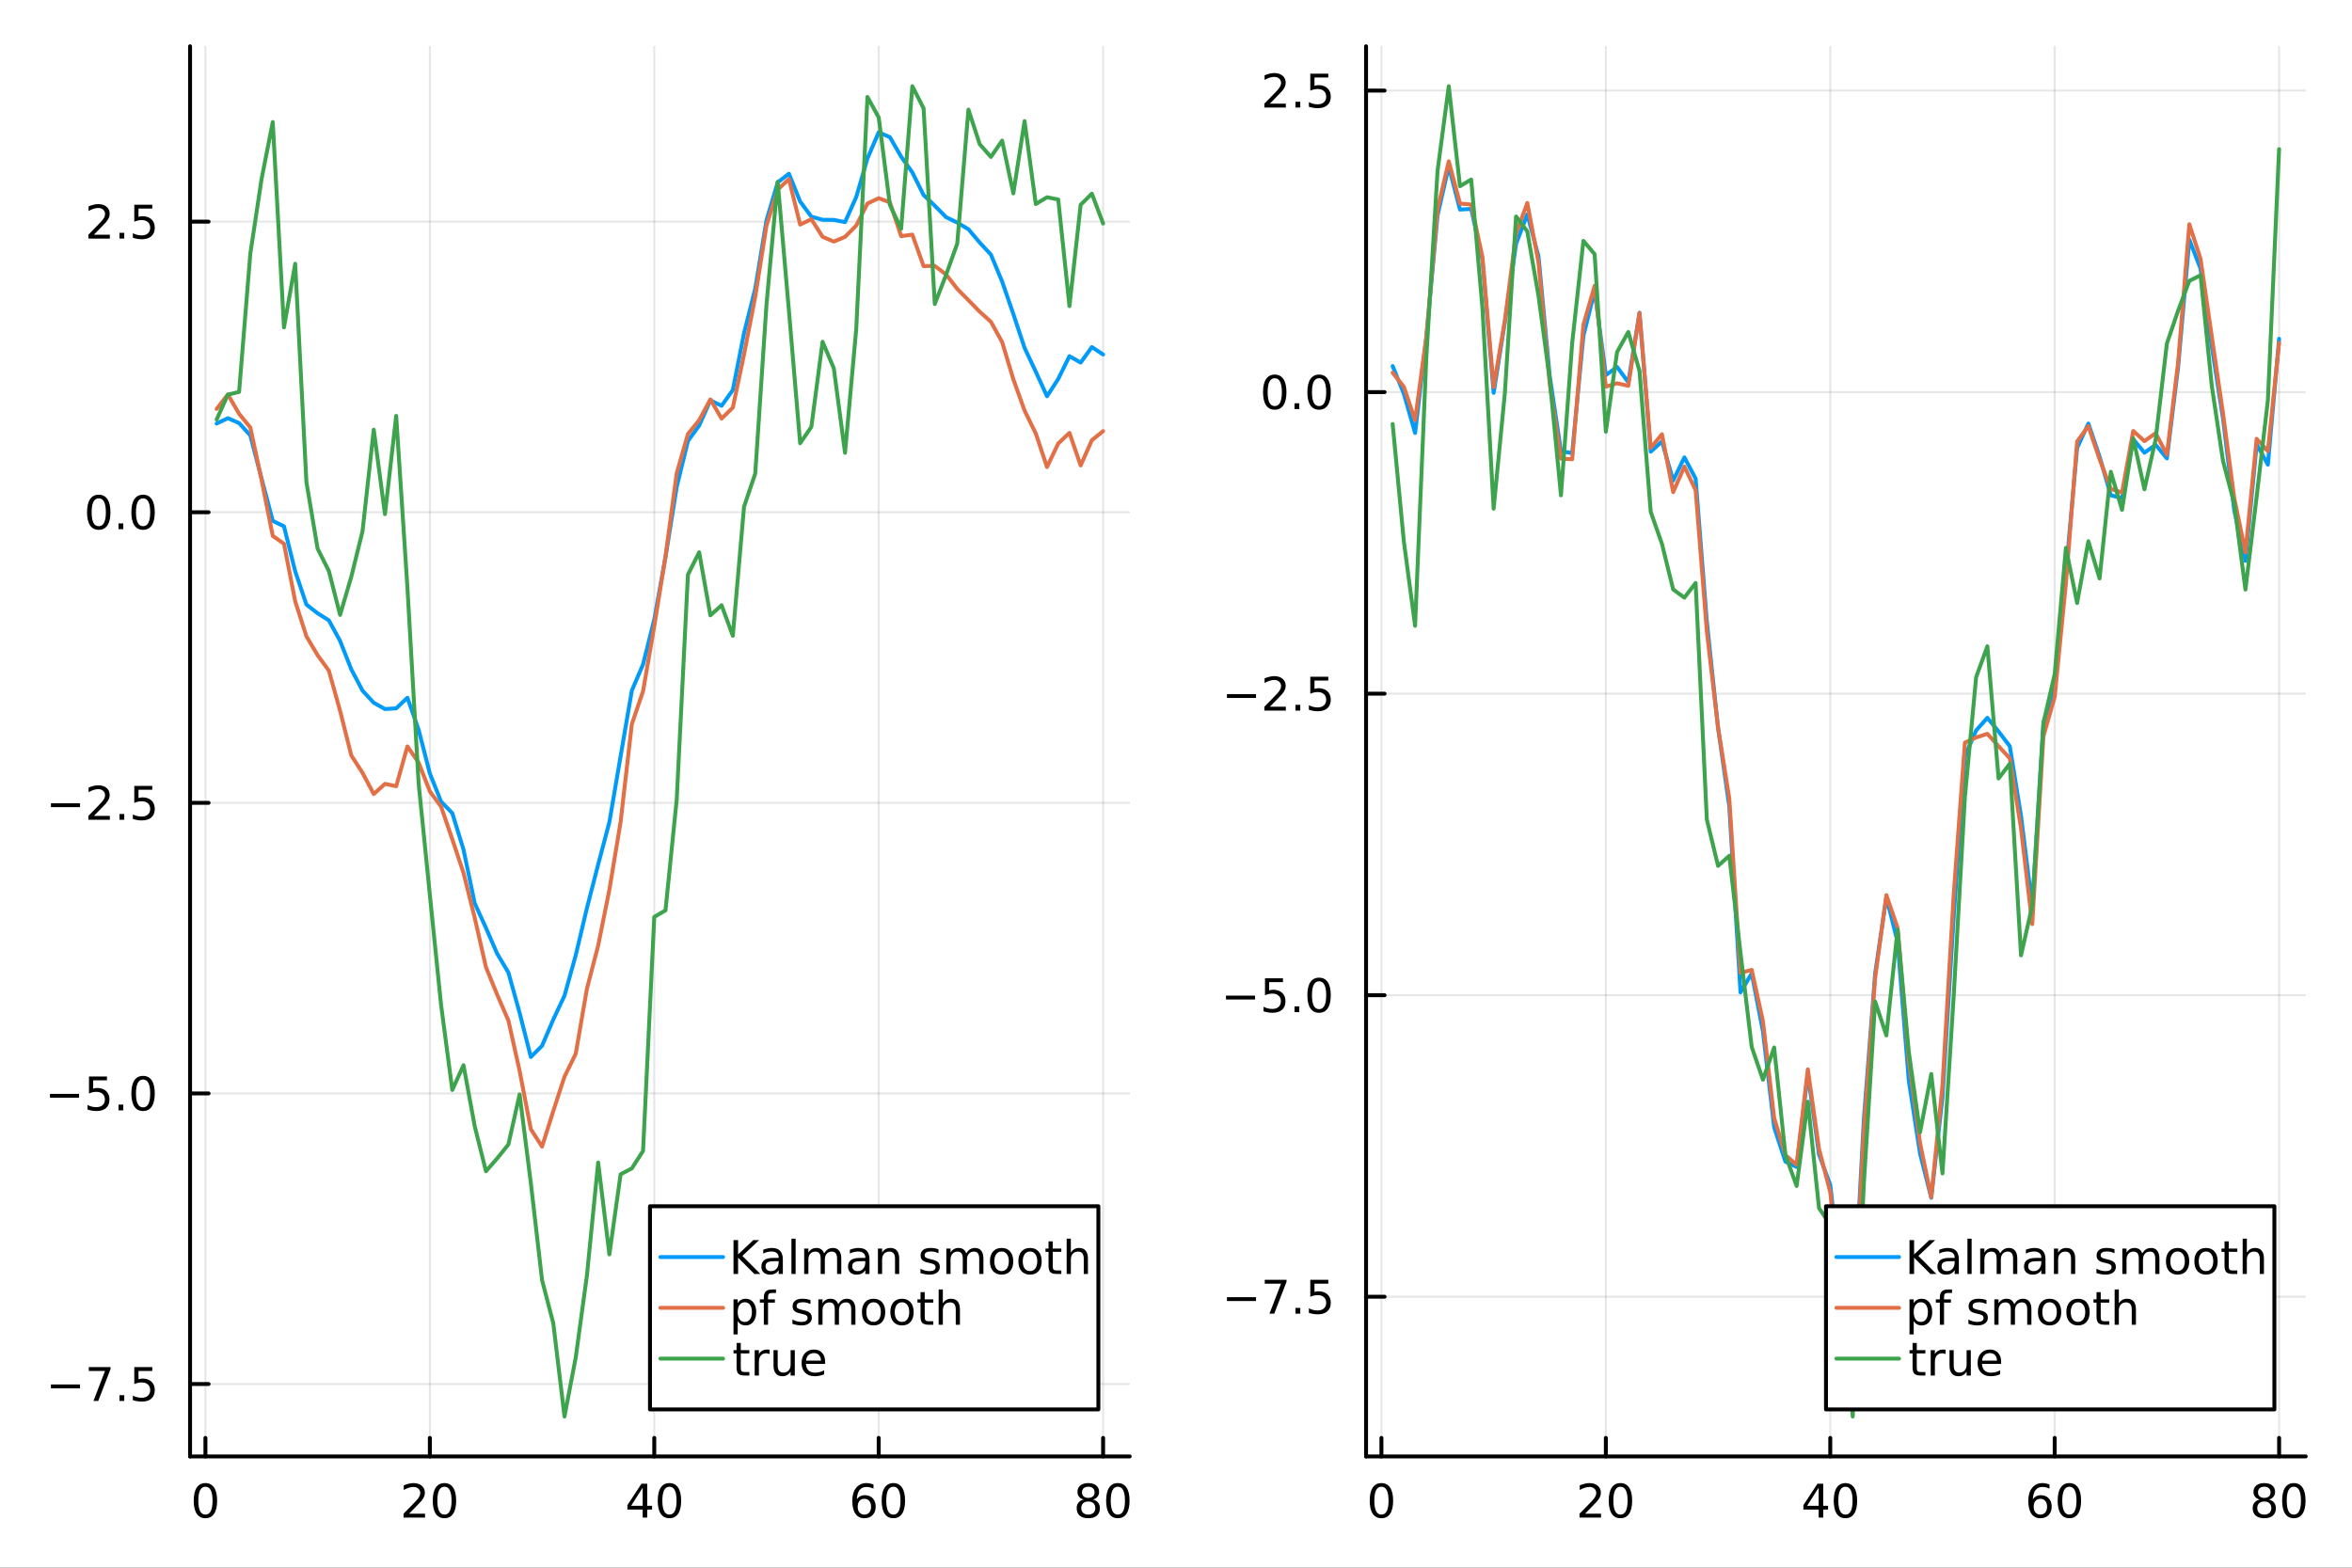 <?xml version="1.0" encoding="utf-8"?>
<svg xmlns="http://www.w3.org/2000/svg" xmlns:xlink="http://www.w3.org/1999/xlink" width="600" height="400" viewBox="0 0 2400 1600">
<rect x="0" y="0" width="2400" height="1600" fill="#333333" stroke="none"/>
<defs>
  <clipPath id="clip720">
    <rect x="0" y="0" width="2400" height="1600"/>
  </clipPath>
</defs>
<path clip-path="url(#clip720)" d="M0 1600 L2400 1600 L2400 0 L0 0  Z" fill="#ffffff" fill-rule="evenodd" fill-opacity="1"/>
<defs>
  <clipPath id="clip721">
    <rect x="480" y="0" width="1681" height="1600"/>
  </clipPath>
</defs>
<path clip-path="url(#clip720)" d="M193.936 1486.45 L1152.76 1486.45 L1152.76 47.244 L193.936 47.244  Z" fill="#ffffff" fill-rule="evenodd" fill-opacity="1"/>
<defs>
  <clipPath id="clip722">
    <rect x="193" y="47" width="960" height="1440"/>
  </clipPath>
</defs>
<polyline clip-path="url(#clip722)" style="stroke:#000000; stroke-linecap:round; stroke-linejoin:round; stroke-width:2; stroke-opacity:0.1; fill:none" points="209.622,1486.45 209.622,47.244 "/>
<polyline clip-path="url(#clip722)" style="stroke:#000000; stroke-linecap:round; stroke-linejoin:round; stroke-width:2; stroke-opacity:0.1; fill:none" points="438.622,1486.45 438.622,47.244 "/>
<polyline clip-path="url(#clip722)" style="stroke:#000000; stroke-linecap:round; stroke-linejoin:round; stroke-width:2; stroke-opacity:0.1; fill:none" points="667.621,1486.45 667.621,47.244 "/>
<polyline clip-path="url(#clip722)" style="stroke:#000000; stroke-linecap:round; stroke-linejoin:round; stroke-width:2; stroke-opacity:0.1; fill:none" points="896.62,1486.45 896.62,47.244 "/>
<polyline clip-path="url(#clip722)" style="stroke:#000000; stroke-linecap:round; stroke-linejoin:round; stroke-width:2; stroke-opacity:0.1; fill:none" points="1125.62,1486.45 1125.62,47.244 "/>
<polyline clip-path="url(#clip722)" style="stroke:#000000; stroke-linecap:round; stroke-linejoin:round; stroke-width:2; stroke-opacity:0.1; fill:none" points="193.936,1412.55 1152.76,1412.55 "/>
<polyline clip-path="url(#clip722)" style="stroke:#000000; stroke-linecap:round; stroke-linejoin:round; stroke-width:2; stroke-opacity:0.1; fill:none" points="193.936,1115.97 1152.76,1115.97 "/>
<polyline clip-path="url(#clip722)" style="stroke:#000000; stroke-linecap:round; stroke-linejoin:round; stroke-width:2; stroke-opacity:0.1; fill:none" points="193.936,819.387 1152.76,819.387 "/>
<polyline clip-path="url(#clip722)" style="stroke:#000000; stroke-linecap:round; stroke-linejoin:round; stroke-width:2; stroke-opacity:0.1; fill:none" points="193.936,522.806 1152.76,522.806 "/>
<polyline clip-path="url(#clip722)" style="stroke:#000000; stroke-linecap:round; stroke-linejoin:round; stroke-width:2; stroke-opacity:0.1; fill:none" points="193.936,226.224 1152.76,226.224 "/>
<polyline clip-path="url(#clip720)" style="stroke:#000000; stroke-linecap:round; stroke-linejoin:round; stroke-width:4; stroke-opacity:1; fill:none" points="193.936,1486.45 1152.76,1486.45 "/>
<polyline clip-path="url(#clip720)" style="stroke:#000000; stroke-linecap:round; stroke-linejoin:round; stroke-width:4; stroke-opacity:1; fill:none" points="209.622,1486.45 209.622,1467.55 "/>
<polyline clip-path="url(#clip720)" style="stroke:#000000; stroke-linecap:round; stroke-linejoin:round; stroke-width:4; stroke-opacity:1; fill:none" points="438.622,1486.45 438.622,1467.55 "/>
<polyline clip-path="url(#clip720)" style="stroke:#000000; stroke-linecap:round; stroke-linejoin:round; stroke-width:4; stroke-opacity:1; fill:none" points="667.621,1486.45 667.621,1467.55 "/>
<polyline clip-path="url(#clip720)" style="stroke:#000000; stroke-linecap:round; stroke-linejoin:round; stroke-width:4; stroke-opacity:1; fill:none" points="896.62,1486.45 896.62,1467.55 "/>
<polyline clip-path="url(#clip720)" style="stroke:#000000; stroke-linecap:round; stroke-linejoin:round; stroke-width:4; stroke-opacity:1; fill:none" points="1125.62,1486.45 1125.62,1467.55 "/>
<path clip-path="url(#clip720)" d="M209.622 1517.37 Q206.011 1517.37 204.183 1520.93 Q202.377 1524.47 202.377 1531.6 Q202.377 1538.71 204.183 1542.27 Q206.011 1545.82 209.622 1545.82 Q213.257 1545.82 215.062 1542.27 Q216.891 1538.71 216.891 1531.6 Q216.891 1524.47 215.062 1520.93 Q213.257 1517.37 209.622 1517.37 M209.622 1513.66 Q215.433 1513.66 218.488 1518.27 Q221.567 1522.85 221.567 1531.6 Q221.567 1540.33 218.488 1544.94 Q215.433 1549.52 209.622 1549.52 Q203.812 1549.52 200.734 1544.94 Q197.678 1540.33 197.678 1531.6 Q197.678 1522.85 200.734 1518.27 Q203.812 1513.66 209.622 1513.66 Z" fill="#000000" fill-rule="nonzero" fill-opacity="1" /><path clip-path="url(#clip720)" d="M417.395 1544.91 L433.714 1544.91 L433.714 1548.85 L411.77 1548.85 L411.77 1544.91 Q414.432 1542.16 419.015 1537.53 Q423.622 1532.88 424.802 1531.53 Q427.048 1529.01 427.927 1527.27 Q428.83 1525.51 428.83 1523.82 Q428.83 1521.07 426.886 1519.33 Q424.964 1517.6 421.863 1517.6 Q419.663 1517.6 417.21 1518.36 Q414.779 1519.13 412.001 1520.68 L412.001 1515.95 Q414.826 1514.82 417.279 1514.24 Q419.733 1513.66 421.77 1513.66 Q427.14 1513.66 430.335 1516.35 Q433.529 1519.03 433.529 1523.52 Q433.529 1525.65 432.719 1527.57 Q431.932 1529.47 429.825 1532.07 Q429.247 1532.74 426.145 1535.95 Q423.043 1539.15 417.395 1544.91 Z" fill="#000000" fill-rule="nonzero" fill-opacity="1" /><path clip-path="url(#clip720)" d="M453.529 1517.37 Q449.918 1517.37 448.089 1520.93 Q446.284 1524.47 446.284 1531.6 Q446.284 1538.71 448.089 1542.27 Q449.918 1545.82 453.529 1545.82 Q457.163 1545.82 458.969 1542.27 Q460.798 1538.71 460.798 1531.6 Q460.798 1524.47 458.969 1520.93 Q457.163 1517.37 453.529 1517.37 M453.529 1513.66 Q459.339 1513.66 462.395 1518.27 Q465.473 1522.85 465.473 1531.6 Q465.473 1540.33 462.395 1544.94 Q459.339 1549.52 453.529 1549.52 Q447.719 1549.52 444.64 1544.94 Q441.585 1540.33 441.585 1531.6 Q441.585 1522.85 444.64 1518.27 Q447.719 1513.66 453.529 1513.66 Z" fill="#000000" fill-rule="nonzero" fill-opacity="1" /><path clip-path="url(#clip720)" d="M655.792 1518.36 L643.987 1536.81 L655.792 1536.81 L655.792 1518.36 M654.565 1514.29 L660.445 1514.29 L660.445 1536.81 L665.376 1536.81 L665.376 1540.7 L660.445 1540.7 L660.445 1548.85 L655.792 1548.85 L655.792 1540.7 L640.191 1540.7 L640.191 1536.19 L654.565 1514.29 Z" fill="#000000" fill-rule="nonzero" fill-opacity="1" /><path clip-path="url(#clip720)" d="M683.107 1517.37 Q679.496 1517.37 677.667 1520.93 Q675.862 1524.47 675.862 1531.6 Q675.862 1538.71 677.667 1542.27 Q679.496 1545.82 683.107 1545.82 Q686.741 1545.82 688.547 1542.27 Q690.375 1538.71 690.375 1531.6 Q690.375 1524.47 688.547 1520.93 Q686.741 1517.37 683.107 1517.37 M683.107 1513.66 Q688.917 1513.66 691.973 1518.27 Q695.051 1522.85 695.051 1531.6 Q695.051 1540.33 691.973 1544.94 Q688.917 1549.52 683.107 1549.52 Q677.297 1549.52 674.218 1544.94 Q671.163 1540.33 671.163 1531.6 Q671.163 1522.85 674.218 1518.27 Q677.297 1513.66 683.107 1513.66 Z" fill="#000000" fill-rule="nonzero" fill-opacity="1" /><path clip-path="url(#clip720)" d="M882.025 1529.7 Q878.877 1529.7 877.025 1531.86 Q875.197 1534.01 875.197 1537.76 Q875.197 1541.49 877.025 1543.66 Q878.877 1545.82 882.025 1545.82 Q885.174 1545.82 887.002 1543.66 Q888.854 1541.49 888.854 1537.76 Q888.854 1534.01 887.002 1531.86 Q885.174 1529.7 882.025 1529.7 M891.308 1515.05 L891.308 1519.31 Q889.549 1518.48 887.743 1518.04 Q885.961 1517.6 884.201 1517.6 Q879.572 1517.6 877.118 1520.72 Q874.687 1523.85 874.34 1530.17 Q875.706 1528.15 877.766 1527.09 Q879.826 1526 882.303 1526 Q887.511 1526 890.521 1529.17 Q893.553 1532.32 893.553 1537.76 Q893.553 1543.08 890.405 1546.3 Q887.257 1549.52 882.025 1549.52 Q876.03 1549.52 872.859 1544.94 Q869.688 1540.33 869.688 1531.6 Q869.688 1523.41 873.576 1518.55 Q877.465 1513.66 884.016 1513.66 Q885.775 1513.66 887.558 1514.01 Q889.363 1514.36 891.308 1515.05 Z" fill="#000000" fill-rule="nonzero" fill-opacity="1" /><path clip-path="url(#clip720)" d="M911.609 1517.37 Q907.997 1517.37 906.169 1520.93 Q904.363 1524.47 904.363 1531.6 Q904.363 1538.71 906.169 1542.27 Q907.997 1545.82 911.609 1545.82 Q915.243 1545.82 917.048 1542.27 Q918.877 1538.71 918.877 1531.6 Q918.877 1524.47 917.048 1520.93 Q915.243 1517.37 911.609 1517.37 M911.609 1513.66 Q917.419 1513.66 920.474 1518.27 Q923.553 1522.85 923.553 1531.6 Q923.553 1540.33 920.474 1544.94 Q917.419 1549.52 911.609 1549.52 Q905.798 1549.52 902.72 1544.94 Q899.664 1540.33 899.664 1531.6 Q899.664 1522.85 902.72 1518.27 Q905.798 1513.66 911.609 1513.66 Z" fill="#000000" fill-rule="nonzero" fill-opacity="1" /><path clip-path="url(#clip720)" d="M1110.49 1532.44 Q1107.16 1532.44 1105.24 1534.22 Q1103.34 1536 1103.34 1539.13 Q1103.34 1542.25 1105.24 1544.03 Q1107.16 1545.82 1110.49 1545.82 Q1113.83 1545.82 1115.75 1544.03 Q1117.67 1542.23 1117.67 1539.13 Q1117.67 1536 1115.75 1534.22 Q1113.85 1532.44 1110.49 1532.44 M1105.82 1530.45 Q1102.81 1529.7 1101.12 1527.64 Q1099.45 1525.58 1099.45 1522.62 Q1099.45 1518.48 1102.39 1516.07 Q1105.35 1513.66 1110.49 1513.66 Q1115.65 1513.66 1118.59 1516.07 Q1121.53 1518.48 1121.53 1522.62 Q1121.53 1525.58 1119.84 1527.64 Q1118.18 1529.7 1115.19 1530.45 Q1118.57 1531.23 1120.45 1533.52 Q1122.34 1535.82 1122.34 1539.13 Q1122.34 1544.15 1119.27 1546.83 Q1116.21 1549.52 1110.49 1549.52 Q1104.77 1549.52 1101.7 1546.83 Q1098.64 1544.15 1098.64 1539.13 Q1098.64 1535.82 1100.54 1533.52 Q1102.44 1531.23 1105.82 1530.45 M1104.1 1523.06 Q1104.1 1525.75 1105.77 1527.25 Q1107.46 1528.76 1110.49 1528.76 Q1113.5 1528.76 1115.19 1527.25 Q1116.9 1525.75 1116.9 1523.06 Q1116.9 1520.38 1115.19 1518.87 Q1113.5 1517.37 1110.49 1517.37 Q1107.46 1517.37 1105.77 1518.87 Q1104.1 1520.38 1104.1 1523.06 Z" fill="#000000" fill-rule="nonzero" fill-opacity="1" /><path clip-path="url(#clip720)" d="M1140.65 1517.37 Q1137.04 1517.37 1135.21 1520.93 Q1133.41 1524.47 1133.41 1531.6 Q1133.41 1538.71 1135.21 1542.27 Q1137.04 1545.82 1140.65 1545.82 Q1144.29 1545.82 1146.09 1542.27 Q1147.92 1538.71 1147.92 1531.6 Q1147.92 1524.47 1146.09 1520.93 Q1144.29 1517.37 1140.65 1517.37 M1140.65 1513.66 Q1146.46 1513.66 1149.52 1518.27 Q1152.6 1522.85 1152.6 1531.6 Q1152.6 1540.33 1149.52 1544.94 Q1146.46 1549.52 1140.65 1549.52 Q1134.84 1549.52 1131.77 1544.94 Q1128.71 1540.33 1128.71 1531.6 Q1128.71 1522.85 1131.77 1518.27 Q1134.84 1513.66 1140.65 1513.66 Z" fill="#000000" fill-rule="nonzero" fill-opacity="1" /><polyline clip-path="url(#clip720)" style="stroke:#000000; stroke-linecap:round; stroke-linejoin:round; stroke-width:4; stroke-opacity:1; fill:none" points="193.936,1486.45 193.936,47.244 "/>
<polyline clip-path="url(#clip720)" style="stroke:#000000; stroke-linecap:round; stroke-linejoin:round; stroke-width:4; stroke-opacity:1; fill:none" points="193.936,1412.55 212.834,1412.55 "/>
<polyline clip-path="url(#clip720)" style="stroke:#000000; stroke-linecap:round; stroke-linejoin:round; stroke-width:4; stroke-opacity:1; fill:none" points="193.936,1115.97 212.834,1115.97 "/>
<polyline clip-path="url(#clip720)" style="stroke:#000000; stroke-linecap:round; stroke-linejoin:round; stroke-width:4; stroke-opacity:1; fill:none" points="193.936,819.387 212.834,819.387 "/>
<polyline clip-path="url(#clip720)" style="stroke:#000000; stroke-linecap:round; stroke-linejoin:round; stroke-width:4; stroke-opacity:1; fill:none" points="193.936,522.806 212.834,522.806 "/>
<polyline clip-path="url(#clip720)" style="stroke:#000000; stroke-linecap:round; stroke-linejoin:round; stroke-width:4; stroke-opacity:1; fill:none" points="193.936,226.224 212.834,226.224 "/>
<path clip-path="url(#clip720)" d="M51.987 1413 L81.663 1413 L81.663 1416.94 L51.987 1416.94 L51.987 1413 Z" fill="#000000" fill-rule="nonzero" fill-opacity="1" /><path clip-path="url(#clip720)" d="M90.575 1395.27 L112.797 1395.27 L112.797 1397.26 L100.251 1429.83 L95.367 1429.83 L107.172 1399.2 L90.575 1399.2 L90.575 1395.27 Z" fill="#000000" fill-rule="nonzero" fill-opacity="1" /><path clip-path="url(#clip720)" d="M121.918 1423.95 L126.802 1423.95 L126.802 1429.83 L121.918 1429.83 L121.918 1423.95 Z" fill="#000000" fill-rule="nonzero" fill-opacity="1" /><path clip-path="url(#clip720)" d="M137.033 1395.27 L155.39 1395.27 L155.39 1399.2 L141.316 1399.2 L141.316 1407.68 Q142.334 1407.33 143.353 1407.17 Q144.371 1406.98 145.39 1406.98 Q151.177 1406.98 154.556 1410.15 Q157.936 1413.32 157.936 1418.74 Q157.936 1424.32 154.464 1427.42 Q150.992 1430.5 144.672 1430.5 Q142.496 1430.5 140.228 1430.13 Q137.982 1429.76 135.575 1429.02 L135.575 1424.32 Q137.658 1425.45 139.881 1426.01 Q142.103 1426.57 144.58 1426.57 Q148.584 1426.57 150.922 1424.46 Q153.26 1422.35 153.26 1418.74 Q153.26 1415.13 150.922 1413.02 Q148.584 1410.92 144.58 1410.92 Q142.705 1410.92 140.83 1411.33 Q138.978 1411.75 137.033 1412.63 L137.033 1395.27 Z" fill="#000000" fill-rule="nonzero" fill-opacity="1" /><path clip-path="url(#clip720)" d="M50.992 1116.42 L80.668 1116.42 L80.668 1120.35 L50.992 1120.35 L50.992 1116.42 Z" fill="#000000" fill-rule="nonzero" fill-opacity="1" /><path clip-path="url(#clip720)" d="M90.807 1098.69 L109.163 1098.69 L109.163 1102.62 L95.089 1102.62 L95.089 1111.1 Q96.108 1110.75 97.126 1110.59 Q98.145 1110.4 99.163 1110.4 Q104.95 1110.4 108.33 1113.57 Q111.709 1116.74 111.709 1122.16 Q111.709 1127.74 108.237 1130.84 Q104.765 1133.92 98.446 1133.92 Q96.27 1133.92 94.001 1133.55 Q91.756 1133.18 89.348 1132.44 L89.348 1127.74 Q91.432 1128.87 93.654 1129.43 Q95.876 1129.98 98.353 1129.98 Q102.358 1129.98 104.696 1127.88 Q107.033 1125.77 107.033 1122.16 Q107.033 1118.55 104.696 1116.44 Q102.358 1114.34 98.353 1114.34 Q96.478 1114.34 94.603 1114.75 Q92.751 1115.17 90.807 1116.05 L90.807 1098.69 Z" fill="#000000" fill-rule="nonzero" fill-opacity="1" /><path clip-path="url(#clip720)" d="M120.922 1127.37 L125.807 1127.37 L125.807 1133.25 L120.922 1133.25 L120.922 1127.37 Z" fill="#000000" fill-rule="nonzero" fill-opacity="1" /><path clip-path="url(#clip720)" d="M145.992 1101.77 Q142.381 1101.77 140.552 1105.33 Q138.746 1108.87 138.746 1116 Q138.746 1123.11 140.552 1126.67 Q142.381 1130.22 145.992 1130.22 Q149.626 1130.22 151.431 1126.67 Q153.26 1123.11 153.26 1116 Q153.26 1108.87 151.431 1105.33 Q149.626 1101.77 145.992 1101.77 M145.992 1098.06 Q151.802 1098.06 154.857 1102.67 Q157.936 1107.25 157.936 1116 Q157.936 1124.73 154.857 1129.34 Q151.802 1133.92 145.992 1133.92 Q140.181 1133.92 137.103 1129.34 Q134.047 1124.73 134.047 1116 Q134.047 1107.25 137.103 1102.67 Q140.181 1098.06 145.992 1098.06 Z" fill="#000000" fill-rule="nonzero" fill-opacity="1" /><path clip-path="url(#clip720)" d="M51.987 819.838 L81.663 819.838 L81.663 823.774 L51.987 823.774 L51.987 819.838 Z" fill="#000000" fill-rule="nonzero" fill-opacity="1" /><path clip-path="url(#clip720)" d="M95.784 832.732 L112.103 832.732 L112.103 836.667 L90.159 836.667 L90.159 832.732 Q92.821 829.977 97.404 825.348 Q102.01 820.695 103.191 819.352 Q105.436 816.829 106.316 815.093 Q107.219 813.334 107.219 811.644 Q107.219 808.889 105.274 807.153 Q103.353 805.417 100.251 805.417 Q98.052 805.417 95.598 806.181 Q93.168 806.945 90.39 808.496 L90.39 803.774 Q93.214 802.639 95.668 802.061 Q98.121 801.482 100.159 801.482 Q105.529 801.482 108.723 804.167 Q111.918 806.852 111.918 811.343 Q111.918 813.473 111.108 815.394 Q110.321 817.292 108.214 819.885 Q107.635 820.556 104.534 823.774 Q101.432 826.968 95.784 832.732 Z" fill="#000000" fill-rule="nonzero" fill-opacity="1" /><path clip-path="url(#clip720)" d="M121.918 830.787 L126.802 830.787 L126.802 836.667 L121.918 836.667 L121.918 830.787 Z" fill="#000000" fill-rule="nonzero" fill-opacity="1" /><path clip-path="url(#clip720)" d="M137.033 802.107 L155.39 802.107 L155.39 806.042 L141.316 806.042 L141.316 814.514 Q142.334 814.167 143.353 814.005 Q144.371 813.82 145.39 813.82 Q151.177 813.82 154.556 816.991 Q157.936 820.162 157.936 825.579 Q157.936 831.158 154.464 834.26 Q150.992 837.338 144.672 837.338 Q142.496 837.338 140.228 836.968 Q137.982 836.598 135.575 835.857 L135.575 831.158 Q137.658 832.292 139.881 832.848 Q142.103 833.403 144.58 833.403 Q148.584 833.403 150.922 831.297 Q153.26 829.19 153.26 825.579 Q153.26 821.968 150.922 819.861 Q148.584 817.755 144.58 817.755 Q142.705 817.755 140.83 818.172 Q138.978 818.588 137.033 819.468 L137.033 802.107 Z" fill="#000000" fill-rule="nonzero" fill-opacity="1" /><path clip-path="url(#clip720)" d="M100.76 508.604 Q97.149 508.604 95.321 512.169 Q93.515 515.711 93.515 522.84 Q93.515 529.947 95.321 533.512 Q97.149 537.053 100.76 537.053 Q104.395 537.053 106.2 533.512 Q108.029 529.947 108.029 522.84 Q108.029 515.711 106.2 512.169 Q104.395 508.604 100.76 508.604 M100.76 504.901 Q106.571 504.901 109.626 509.507 Q112.705 514.09 112.705 522.84 Q112.705 531.567 109.626 536.174 Q106.571 540.757 100.76 540.757 Q94.95 540.757 91.871 536.174 Q88.816 531.567 88.816 522.84 Q88.816 514.09 91.871 509.507 Q94.95 504.901 100.76 504.901 Z" fill="#000000" fill-rule="nonzero" fill-opacity="1" /><path clip-path="url(#clip720)" d="M120.922 534.206 L125.807 534.206 L125.807 540.086 L120.922 540.086 L120.922 534.206 Z" fill="#000000" fill-rule="nonzero" fill-opacity="1" /><path clip-path="url(#clip720)" d="M145.992 508.604 Q142.381 508.604 140.552 512.169 Q138.746 515.711 138.746 522.84 Q138.746 529.947 140.552 533.512 Q142.381 537.053 145.992 537.053 Q149.626 537.053 151.431 533.512 Q153.26 529.947 153.26 522.84 Q153.26 515.711 151.431 512.169 Q149.626 508.604 145.992 508.604 M145.992 504.901 Q151.802 504.901 154.857 509.507 Q157.936 514.09 157.936 522.84 Q157.936 531.567 154.857 536.174 Q151.802 540.757 145.992 540.757 Q140.181 540.757 137.103 536.174 Q134.047 531.567 134.047 522.84 Q134.047 514.09 137.103 509.507 Q140.181 504.901 145.992 504.901 Z" fill="#000000" fill-rule="nonzero" fill-opacity="1" /><path clip-path="url(#clip720)" d="M95.784 239.569 L112.103 239.569 L112.103 243.504 L90.159 243.504 L90.159 239.569 Q92.821 236.815 97.404 232.185 Q102.01 227.532 103.191 226.19 Q105.436 223.667 106.316 221.93 Q107.219 220.171 107.219 218.481 Q107.219 215.727 105.274 213.991 Q103.353 212.255 100.251 212.255 Q98.052 212.255 95.598 213.018 Q93.168 213.782 90.39 215.333 L90.39 210.611 Q93.214 209.477 95.668 208.898 Q98.121 208.319 100.159 208.319 Q105.529 208.319 108.723 211.005 Q111.918 213.69 111.918 218.18 Q111.918 220.31 111.108 222.231 Q110.321 224.129 108.214 226.722 Q107.635 227.393 104.534 230.611 Q101.432 233.805 95.784 239.569 Z" fill="#000000" fill-rule="nonzero" fill-opacity="1" /><path clip-path="url(#clip720)" d="M121.918 237.625 L126.802 237.625 L126.802 243.504 L121.918 243.504 L121.918 237.625 Z" fill="#000000" fill-rule="nonzero" fill-opacity="1" /><path clip-path="url(#clip720)" d="M137.033 208.944 L155.39 208.944 L155.39 212.88 L141.316 212.88 L141.316 221.352 Q142.334 221.005 143.353 220.842 Q144.371 220.657 145.39 220.657 Q151.177 220.657 154.556 223.829 Q157.936 227 157.936 232.416 Q157.936 237.995 154.464 241.097 Q150.992 244.176 144.672 244.176 Q142.496 244.176 140.228 243.805 Q137.982 243.435 135.575 242.694 L135.575 237.995 Q137.658 239.129 139.881 239.685 Q142.103 240.241 144.58 240.241 Q148.584 240.241 150.922 238.134 Q153.26 236.028 153.26 232.416 Q153.26 228.805 150.922 226.699 Q148.584 224.592 144.58 224.592 Q142.705 224.592 140.83 225.009 Q138.978 225.426 137.033 226.305 L137.033 208.944 Z" fill="#000000" fill-rule="nonzero" fill-opacity="1" /><polyline clip-path="url(#clip722)" style="stroke:#009af9; stroke-linecap:round; stroke-linejoin:round; stroke-width:4; stroke-opacity:1; fill:none" points="221.072,432.252 232.522,426.848 243.972,431.771 255.422,444.424 266.872,488.291 278.322,531.621 289.772,537.137 301.222,583.101 312.672,617.022 324.122,625.93 335.572,633.166 347.022,654.15 358.472,683.146 369.922,704.891 381.372,717.246 392.822,723.659 404.272,722.95 415.722,712.101 427.172,744.815 438.622,789.435 450.072,818.08 461.522,829.944 472.972,867.133 484.422,921.935 495.872,947.058 507.321,973.358 518.771,992.55 530.221,1033.72 541.671,1078.76 553.121,1067.3 564.571,1040.55 576.021,1016.15 587.471,974.978 598.921,926.756 610.371,882.283 621.821,839.055 633.271,771.775 644.721,704.826 656.171,678.081 667.621,632.227 679.071,568.782 690.521,497.029 701.971,450.091 713.421,434.316 724.871,408.632 736.321,414.145 747.771,398.058 759.221,340.01 770.671,294.439 782.121,224.841 793.571,186.208 805.021,177.3 816.47,205.687 827.92,221.088 839.37,224.316 850.82,224.433 862.27,226.687 873.72,201.06 885.17,161.685 896.62,134.99 908.07,140.032 919.52,159.851 930.97,175.963 942.42,199.027 953.87,209.956 965.32,221.608 976.77,227.168 988.22,233.991 999.67,247.538 1011.12,259.848 1022.57,287.287 1034.02,320.54 1045.47,355.046 1056.92,379.368 1068.37,404.411 1079.82,386.804 1091.27,363.5 1102.72,370.032 1114.17,354.223 1125.62,361.824 "/>
<polyline clip-path="url(#clip722)" style="stroke:#e26f46; stroke-linecap:round; stroke-linejoin:round; stroke-width:4; stroke-opacity:1; fill:none" points="221.072,417.372 232.522,402.589 243.972,422.301 255.422,436.308 266.872,489.67 278.322,546.967 289.772,554.983 301.222,613.703 312.672,649.468 324.122,668.748 335.572,684.468 347.022,725.414 358.472,771.008 369.922,788.805 381.372,810.399 392.822,800.03 404.272,802.427 415.722,761.824 427.172,778.269 438.622,807.732 450.072,823.242 461.522,856.584 472.972,890.947 484.422,936.777 495.872,987.151 507.321,1015.18 518.771,1041.55 530.221,1092.96 541.671,1152.46 553.121,1170.23 564.571,1133.98 576.021,1098.84 587.471,1075.5 598.921,1009.02 610.371,965.099 621.821,908.11 633.271,838.882 644.721,739.125 656.171,705.447 667.621,639.132 679.071,567.825 690.521,483.001 701.971,442.957 713.421,428.841 724.871,407.629 736.321,427.181 747.771,416.033 759.221,361.752 770.671,302.691 782.121,230.29 793.571,193.489 805.021,182.805 816.47,229.202 827.92,223.738 839.37,241.69 850.82,246.552 862.27,241.748 873.72,230.203 885.17,207.739 896.62,202.304 908.07,206.506 919.52,241.024 930.97,239.468 942.42,271.598 953.87,271.369 965.32,280.127 976.77,294.799 988.22,306.417 999.67,318.106 1011.12,328.405 1022.57,349.106 1034.02,387.097 1045.47,419.037 1056.92,442.4 1068.37,476.678 1079.82,452.607 1091.27,441.806 1102.72,475.011 1114.17,449.263 1125.62,440.021 "/>
<polyline clip-path="url(#clip722)" style="stroke:#3da44d; stroke-linecap:round; stroke-linejoin:round; stroke-width:4; stroke-opacity:1; fill:none" points="221.072,428.174 232.522,402.778 243.972,399.995 255.422,258.957 266.872,182.919 278.322,124.554 289.772,334.165 301.222,269.19 312.672,492.104 324.122,560.065 335.572,582.773 347.022,627.562 358.472,588.591 369.922,542.182 381.372,438.507 392.822,524.741 404.272,424.473 415.722,599.41 427.172,799.489 438.622,913.277 450.072,1025.63 461.522,1112.44 472.972,1087.19 484.422,1149.47 495.872,1195.38 507.321,1182.26 518.771,1168.07 530.221,1116.91 541.671,1207.48 553.121,1306.49 564.571,1350.47 576.021,1445.72 587.471,1385.52 598.921,1301.59 610.371,1186.49 621.821,1280.25 633.271,1198.51 644.721,1192.48 656.171,1174.62 667.621,935.816 679.071,929.152 690.521,816.077 701.971,586.549 713.421,563.622 724.871,628.024 736.321,617.715 747.771,648.893 759.221,517.178 770.671,483.249 782.121,311.003 793.571,185.539 805.021,317.019 816.47,452.376 827.92,435.647 839.37,348.814 850.82,375.854 862.27,462.138 873.72,335.744 885.17,98.925 896.62,119.862 908.07,209.128 919.52,233.536 930.97,87.976 942.42,110.535 953.87,310.26 965.32,280.639 976.77,248.624 988.22,111.871 999.67,147.075 1011.12,160.182 1022.57,143.532 1034.02,197.389 1045.47,123.578 1056.92,208.239 1068.37,201.341 1079.82,203.592 1091.27,312.397 1102.72,209.015 1114.17,197.673 1125.62,228.093 "/>
<path clip-path="url(#clip720)" d="M663.249 1438.47 L1120.8 1438.47 L1120.8 1231.11 L663.249 1231.11  Z" fill="#ffffff" fill-rule="evenodd" fill-opacity="1"/>
<polyline clip-path="url(#clip720)" style="stroke:#000000; stroke-linecap:round; stroke-linejoin:round; stroke-width:4; stroke-opacity:1; fill:none" points="663.249,1438.47 1120.8,1438.47 1120.8,1231.11 663.249,1231.11 663.249,1438.47 "/>
<polyline clip-path="url(#clip720)" style="stroke:#009af9; stroke-linecap:round; stroke-linejoin:round; stroke-width:4; stroke-opacity:1; fill:none" points="673.902,1282.95 737.823,1282.95 "/>
<path clip-path="url(#clip720)" d="M748.477 1265.67 L753.153 1265.67 L753.153 1280.28 L768.662 1265.67 L774.681 1265.67 L757.528 1281.79 L775.907 1300.23 L769.75 1300.23 L753.153 1283.59 L753.153 1300.23 L748.477 1300.23 L748.477 1265.67 Z" fill="#000000" fill-rule="nonzero" fill-opacity="1" /><path clip-path="url(#clip720)" d="M790.329 1287.2 Q785.167 1287.2 783.176 1288.38 Q781.185 1289.56 781.185 1292.41 Q781.185 1294.68 782.667 1296.02 Q784.171 1297.34 786.741 1297.34 Q790.282 1297.34 792.412 1294.84 Q794.565 1292.32 794.565 1288.15 L794.565 1287.2 L790.329 1287.2 M798.824 1285.44 L798.824 1300.23 L794.565 1300.23 L794.565 1296.3 Q793.106 1298.66 790.93 1299.79 Q788.755 1300.91 785.606 1300.91 Q781.625 1300.91 779.264 1298.68 Q776.926 1296.44 776.926 1292.69 Q776.926 1288.31 779.843 1286.09 Q782.782 1283.87 788.592 1283.87 L794.565 1283.87 L794.565 1283.45 Q794.565 1280.51 792.62 1278.92 Q790.699 1277.29 787.204 1277.29 Q784.981 1277.29 782.875 1277.83 Q780.768 1278.36 778.824 1279.42 L778.824 1275.49 Q781.162 1274.59 783.361 1274.15 Q785.56 1273.68 787.643 1273.68 Q793.268 1273.68 796.046 1276.6 Q798.824 1279.52 798.824 1285.44 Z" fill="#000000" fill-rule="nonzero" fill-opacity="1" /><path clip-path="url(#clip720)" d="M807.597 1264.22 L811.856 1264.22 L811.856 1300.23 L807.597 1300.23 L807.597 1264.22 Z" fill="#000000" fill-rule="nonzero" fill-opacity="1" /><path clip-path="url(#clip720)" d="M840.953 1279.29 Q842.551 1276.42 844.773 1275.05 Q846.995 1273.68 850.004 1273.68 Q854.055 1273.68 856.254 1276.53 Q858.453 1279.35 858.453 1284.59 L858.453 1300.23 L854.171 1300.23 L854.171 1284.73 Q854.171 1281 852.851 1279.19 Q851.532 1277.39 848.824 1277.39 Q845.513 1277.39 843.592 1279.59 Q841.671 1281.79 841.671 1285.58 L841.671 1300.23 L837.389 1300.23 L837.389 1284.73 Q837.389 1280.98 836.069 1279.19 Q834.75 1277.39 831.995 1277.39 Q828.731 1277.39 826.81 1279.61 Q824.889 1281.81 824.889 1285.58 L824.889 1300.23 L820.606 1300.23 L820.606 1274.31 L824.889 1274.31 L824.889 1278.34 Q826.347 1275.95 828.384 1274.82 Q830.421 1273.68 833.222 1273.68 Q836.046 1273.68 838.014 1275.12 Q840.004 1276.55 840.953 1279.29 Z" fill="#000000" fill-rule="nonzero" fill-opacity="1" /><path clip-path="url(#clip720)" d="M878.731 1287.2 Q873.569 1287.2 871.578 1288.38 Q869.587 1289.56 869.587 1292.41 Q869.587 1294.68 871.069 1296.02 Q872.574 1297.34 875.143 1297.34 Q878.685 1297.34 880.814 1294.84 Q882.967 1292.32 882.967 1288.15 L882.967 1287.2 L878.731 1287.2 M887.226 1285.44 L887.226 1300.23 L882.967 1300.23 L882.967 1296.3 Q881.509 1298.66 879.333 1299.79 Q877.157 1300.91 874.009 1300.91 Q870.027 1300.91 867.666 1298.68 Q865.328 1296.44 865.328 1292.69 Q865.328 1288.31 868.245 1286.09 Q871.185 1283.87 876.995 1283.87 L882.967 1283.87 L882.967 1283.45 Q882.967 1280.51 881.023 1278.92 Q879.101 1277.29 875.606 1277.29 Q873.384 1277.29 871.277 1277.83 Q869.171 1278.36 867.226 1279.42 L867.226 1275.49 Q869.564 1274.59 871.763 1274.15 Q873.962 1273.68 876.046 1273.68 Q881.671 1273.68 884.448 1276.6 Q887.226 1279.52 887.226 1285.44 Z" fill="#000000" fill-rule="nonzero" fill-opacity="1" /><path clip-path="url(#clip720)" d="M917.55 1284.59 L917.55 1300.23 L913.291 1300.23 L913.291 1284.73 Q913.291 1281.04 911.856 1279.22 Q910.421 1277.39 907.55 1277.39 Q904.101 1277.39 902.11 1279.59 Q900.12 1281.79 900.12 1285.58 L900.12 1300.23 L895.837 1300.23 L895.837 1274.31 L900.12 1274.31 L900.12 1278.34 Q901.647 1276 903.708 1274.84 Q905.791 1273.68 908.499 1273.68 Q912.967 1273.68 915.258 1276.46 Q917.55 1279.22 917.55 1284.59 Z" fill="#000000" fill-rule="nonzero" fill-opacity="1" /><path clip-path="url(#clip720)" d="M957.643 1275.07 L957.643 1279.1 Q955.837 1278.17 953.893 1277.71 Q951.948 1277.25 949.865 1277.25 Q946.693 1277.25 945.096 1278.22 Q943.522 1279.19 943.522 1281.14 Q943.522 1282.62 944.656 1283.48 Q945.791 1284.31 949.217 1285.07 L950.675 1285.4 Q955.212 1286.37 957.11 1288.15 Q959.031 1289.91 959.031 1293.08 Q959.031 1296.69 956.161 1298.8 Q953.314 1300.91 948.314 1300.91 Q946.231 1300.91 943.962 1300.49 Q941.717 1300.1 939.217 1299.29 L939.217 1294.89 Q941.578 1296.11 943.869 1296.74 Q946.161 1297.34 948.406 1297.34 Q951.416 1297.34 953.036 1296.32 Q954.656 1295.28 954.656 1293.41 Q954.656 1291.67 953.476 1290.74 Q952.318 1289.82 948.36 1288.96 L946.879 1288.61 Q942.92 1287.78 941.161 1286.07 Q939.402 1284.33 939.402 1281.32 Q939.402 1277.67 941.994 1275.67 Q944.587 1273.68 949.356 1273.68 Q951.717 1273.68 953.8 1274.03 Q955.883 1274.38 957.643 1275.07 Z" fill="#000000" fill-rule="nonzero" fill-opacity="1" /><path clip-path="url(#clip720)" d="M985.999 1279.29 Q987.596 1276.42 989.818 1275.05 Q992.04 1273.68 995.05 1273.68 Q999.101 1273.68 1001.3 1276.53 Q1003.5 1279.35 1003.5 1284.59 L1003.5 1300.23 L999.216 1300.23 L999.216 1284.73 Q999.216 1281 997.897 1279.19 Q996.577 1277.39 993.869 1277.39 Q990.559 1277.39 988.638 1279.59 Q986.716 1281.79 986.716 1285.58 L986.716 1300.23 L982.434 1300.23 L982.434 1284.73 Q982.434 1280.98 981.115 1279.19 Q979.795 1277.39 977.041 1277.39 Q973.777 1277.39 971.855 1279.61 Q969.934 1281.81 969.934 1285.58 L969.934 1300.23 L965.652 1300.23 L965.652 1274.31 L969.934 1274.31 L969.934 1278.34 Q971.392 1275.95 973.429 1274.82 Q975.466 1273.68 978.267 1273.68 Q981.091 1273.68 983.059 1275.12 Q985.05 1276.55 985.999 1279.29 Z" fill="#000000" fill-rule="nonzero" fill-opacity="1" /><path clip-path="url(#clip720)" d="M1022.04 1277.29 Q1018.61 1277.29 1016.62 1279.98 Q1014.63 1282.64 1014.63 1287.29 Q1014.63 1291.95 1016.6 1294.63 Q1018.59 1297.29 1022.04 1297.29 Q1025.44 1297.29 1027.43 1294.61 Q1029.42 1291.92 1029.42 1287.29 Q1029.42 1282.69 1027.43 1280 Q1025.44 1277.29 1022.04 1277.29 M1022.04 1273.68 Q1027.6 1273.68 1030.77 1277.29 Q1033.94 1280.91 1033.94 1287.29 Q1033.94 1293.66 1030.77 1297.29 Q1027.6 1300.91 1022.04 1300.91 Q1016.46 1300.91 1013.29 1297.29 Q1010.14 1293.66 1010.14 1287.29 Q1010.14 1280.91 1013.29 1277.29 Q1016.46 1273.68 1022.04 1273.68 Z" fill="#000000" fill-rule="nonzero" fill-opacity="1" /><path clip-path="url(#clip720)" d="M1051.04 1277.29 Q1047.62 1277.29 1045.63 1279.98 Q1043.64 1282.64 1043.64 1287.29 Q1043.64 1291.95 1045.6 1294.63 Q1047.6 1297.29 1051.04 1297.29 Q1054.45 1297.29 1056.44 1294.61 Q1058.43 1291.92 1058.43 1287.29 Q1058.43 1282.69 1056.44 1280 Q1054.45 1277.29 1051.04 1277.29 M1051.04 1273.68 Q1056.6 1273.68 1059.77 1277.29 Q1062.94 1280.91 1062.94 1287.29 Q1062.94 1293.66 1059.77 1297.29 Q1056.6 1300.91 1051.04 1300.91 Q1045.47 1300.91 1042.29 1297.29 Q1039.15 1293.66 1039.15 1287.29 Q1039.15 1280.91 1042.29 1277.29 Q1045.47 1273.68 1051.04 1273.68 Z" fill="#000000" fill-rule="nonzero" fill-opacity="1" /><path clip-path="url(#clip720)" d="M1074.22 1266.95 L1074.22 1274.31 L1082.99 1274.31 L1082.99 1277.62 L1074.22 1277.62 L1074.22 1291.69 Q1074.22 1294.86 1075.07 1295.77 Q1075.95 1296.67 1078.61 1296.67 L1082.99 1296.67 L1082.99 1300.23 L1078.61 1300.23 Q1073.68 1300.23 1071.81 1298.41 Q1069.93 1296.55 1069.93 1291.69 L1069.93 1277.62 L1066.81 1277.62 L1066.81 1274.31 L1069.93 1274.31 L1069.93 1266.95 L1074.22 1266.95 Z" fill="#000000" fill-rule="nonzero" fill-opacity="1" /><path clip-path="url(#clip720)" d="M1110.14 1284.59 L1110.14 1300.23 L1105.88 1300.23 L1105.88 1284.73 Q1105.88 1281.04 1104.45 1279.22 Q1103.01 1277.39 1100.14 1277.39 Q1096.69 1277.39 1094.7 1279.59 Q1092.71 1281.79 1092.71 1285.58 L1092.71 1300.23 L1088.43 1300.23 L1088.43 1264.22 L1092.71 1264.22 L1092.71 1278.34 Q1094.24 1276 1096.3 1274.84 Q1098.38 1273.68 1101.09 1273.68 Q1105.56 1273.68 1107.85 1276.46 Q1110.14 1279.22 1110.14 1284.59 Z" fill="#000000" fill-rule="nonzero" fill-opacity="1" /><polyline clip-path="url(#clip720)" style="stroke:#e26f46; stroke-linecap:round; stroke-linejoin:round; stroke-width:4; stroke-opacity:1; fill:none" points="673.902,1334.79 737.823,1334.79 "/>
<path clip-path="url(#clip720)" d="M752.759 1348.19 L752.759 1361.94 L748.477 1361.94 L748.477 1326.15 L752.759 1326.15 L752.759 1330.08 Q754.102 1327.77 756.139 1326.66 Q758.199 1325.52 761.046 1325.52 Q765.769 1325.52 768.708 1329.27 Q771.671 1333.02 771.671 1339.13 Q771.671 1345.25 768.708 1349 Q765.769 1352.75 761.046 1352.75 Q758.199 1352.75 756.139 1351.63 Q754.102 1350.5 752.759 1348.19 M767.25 1339.13 Q767.25 1334.44 765.306 1331.77 Q763.384 1329.09 760.005 1329.09 Q756.625 1329.09 754.681 1331.77 Q752.759 1334.44 752.759 1339.13 Q752.759 1343.83 754.681 1346.52 Q756.625 1349.18 760.005 1349.18 Q763.384 1349.18 765.306 1346.52 Q767.25 1343.83 767.25 1339.13 Z" fill="#000000" fill-rule="nonzero" fill-opacity="1" /><path clip-path="url(#clip720)" d="M791.856 1316.06 L791.856 1319.6 L787.782 1319.6 Q785.491 1319.6 784.588 1320.52 Q783.708 1321.45 783.708 1323.86 L783.708 1326.15 L790.722 1326.15 L790.722 1329.46 L783.708 1329.46 L783.708 1352.07 L779.426 1352.07 L779.426 1329.46 L775.352 1329.46 L775.352 1326.15 L779.426 1326.15 L779.426 1324.34 Q779.426 1320.01 781.44 1318.05 Q783.454 1316.06 787.829 1316.06 L791.856 1316.06 Z" fill="#000000" fill-rule="nonzero" fill-opacity="1" /><path clip-path="url(#clip720)" d="M827.018 1326.91 L827.018 1330.94 Q825.213 1330.01 823.268 1329.55 Q821.324 1329.09 819.24 1329.09 Q816.069 1329.09 814.472 1330.06 Q812.898 1331.03 812.898 1332.98 Q812.898 1334.46 814.032 1335.32 Q815.166 1336.15 818.592 1336.91 L820.051 1337.24 Q824.588 1338.21 826.486 1339.99 Q828.407 1341.75 828.407 1344.92 Q828.407 1348.53 825.537 1350.64 Q822.69 1352.75 817.69 1352.75 Q815.606 1352.75 813.338 1352.33 Q811.092 1351.94 808.592 1351.13 L808.592 1346.73 Q810.953 1347.95 813.245 1348.58 Q815.537 1349.18 817.782 1349.18 Q820.791 1349.18 822.412 1348.16 Q824.032 1347.12 824.032 1345.25 Q824.032 1343.51 822.852 1342.58 Q821.694 1341.66 817.736 1340.8 L816.254 1340.45 Q812.296 1339.62 810.537 1337.91 Q808.778 1336.17 808.778 1333.16 Q808.778 1329.51 811.37 1327.51 Q813.963 1325.52 818.731 1325.52 Q821.092 1325.52 823.176 1325.87 Q825.259 1326.22 827.018 1326.91 Z" fill="#000000" fill-rule="nonzero" fill-opacity="1" /><path clip-path="url(#clip720)" d="M855.375 1331.13 Q856.972 1328.26 859.194 1326.89 Q861.416 1325.52 864.425 1325.52 Q868.476 1325.52 870.675 1328.37 Q872.874 1331.19 872.874 1336.43 L872.874 1352.07 L868.592 1352.07 L868.592 1336.57 Q868.592 1332.84 867.273 1331.03 Q865.953 1329.23 863.245 1329.23 Q859.935 1329.23 858.013 1331.43 Q856.092 1333.63 856.092 1337.42 L856.092 1352.07 L851.81 1352.07 L851.81 1336.57 Q851.81 1332.82 850.49 1331.03 Q849.171 1329.23 846.416 1329.23 Q843.152 1329.23 841.231 1331.45 Q839.31 1333.65 839.31 1337.42 L839.31 1352.07 L835.027 1352.07 L835.027 1326.15 L839.31 1326.15 L839.31 1330.18 Q840.768 1327.79 842.805 1326.66 Q844.842 1325.52 847.643 1325.52 Q850.467 1325.52 852.435 1326.96 Q854.425 1328.39 855.375 1331.13 Z" fill="#000000" fill-rule="nonzero" fill-opacity="1" /><path clip-path="url(#clip720)" d="M891.416 1329.13 Q887.99 1329.13 885.999 1331.82 Q884.009 1334.48 884.009 1339.13 Q884.009 1343.79 885.976 1346.47 Q887.967 1349.13 891.416 1349.13 Q894.819 1349.13 896.809 1346.45 Q898.8 1343.76 898.8 1339.13 Q898.8 1334.53 896.809 1331.84 Q894.819 1329.13 891.416 1329.13 M891.416 1325.52 Q896.972 1325.52 900.143 1329.13 Q903.314 1332.75 903.314 1339.13 Q903.314 1345.5 900.143 1349.13 Q896.972 1352.75 891.416 1352.75 Q885.837 1352.75 882.666 1349.13 Q879.518 1345.5 879.518 1339.13 Q879.518 1332.75 882.666 1329.13 Q885.837 1325.52 891.416 1325.52 Z" fill="#000000" fill-rule="nonzero" fill-opacity="1" /><path clip-path="url(#clip720)" d="M920.42 1329.13 Q916.995 1329.13 915.004 1331.82 Q913.013 1334.48 913.013 1339.13 Q913.013 1343.79 914.981 1346.47 Q916.971 1349.13 920.42 1349.13 Q923.823 1349.13 925.814 1346.45 Q927.805 1343.76 927.805 1339.13 Q927.805 1334.53 925.814 1331.84 Q923.823 1329.13 920.42 1329.13 M920.42 1325.52 Q925.976 1325.52 929.147 1329.13 Q932.319 1332.75 932.319 1339.13 Q932.319 1345.5 929.147 1349.13 Q925.976 1352.75 920.42 1352.75 Q914.842 1352.75 911.671 1349.13 Q908.522 1345.5 908.522 1339.13 Q908.522 1332.75 911.671 1329.13 Q914.842 1325.52 920.42 1325.52 Z" fill="#000000" fill-rule="nonzero" fill-opacity="1" /><path clip-path="url(#clip720)" d="M943.592 1318.79 L943.592 1326.15 L952.365 1326.15 L952.365 1329.46 L943.592 1329.46 L943.592 1343.53 Q943.592 1346.7 944.448 1347.61 Q945.328 1348.51 947.99 1348.51 L952.365 1348.51 L952.365 1352.07 L947.99 1352.07 Q943.059 1352.07 941.184 1350.25 Q939.309 1348.39 939.309 1343.53 L939.309 1329.46 L936.184 1329.46 L936.184 1326.15 L939.309 1326.15 L939.309 1318.79 L943.592 1318.79 Z" fill="#000000" fill-rule="nonzero" fill-opacity="1" /><path clip-path="url(#clip720)" d="M979.517 1336.43 L979.517 1352.07 L975.258 1352.07 L975.258 1336.57 Q975.258 1332.88 973.823 1331.06 Q972.388 1329.23 969.517 1329.23 Q966.068 1329.23 964.078 1331.43 Q962.087 1333.63 962.087 1337.42 L962.087 1352.07 L957.805 1352.07 L957.805 1316.06 L962.087 1316.06 L962.087 1330.18 Q963.615 1327.84 965.675 1326.68 Q967.758 1325.52 970.467 1325.52 Q974.934 1325.52 977.226 1328.3 Q979.517 1331.06 979.517 1336.43 Z" fill="#000000" fill-rule="nonzero" fill-opacity="1" /><polyline clip-path="url(#clip720)" style="stroke:#3da44d; stroke-linecap:round; stroke-linejoin:round; stroke-width:4; stroke-opacity:1; fill:none" points="673.902,1386.63 737.823,1386.63 "/>
<path clip-path="url(#clip720)" d="M755.884 1370.63 L755.884 1377.99 L764.657 1377.99 L764.657 1381.3 L755.884 1381.3 L755.884 1395.37 Q755.884 1398.54 756.741 1399.45 Q757.62 1400.35 760.282 1400.35 L764.657 1400.35 L764.657 1403.91 L760.282 1403.91 Q755.352 1403.91 753.477 1402.09 Q751.602 1400.23 751.602 1395.37 L751.602 1381.3 L748.477 1381.3 L748.477 1377.99 L751.602 1377.99 L751.602 1370.63 L755.884 1370.63 Z" fill="#000000" fill-rule="nonzero" fill-opacity="1" /><path clip-path="url(#clip720)" d="M785.282 1381.97 Q784.565 1381.55 783.708 1381.37 Q782.875 1381.16 781.856 1381.16 Q778.245 1381.16 776.301 1383.52 Q774.38 1385.86 774.38 1390.26 L774.38 1403.91 L770.097 1403.91 L770.097 1377.99 L774.38 1377.99 L774.38 1382.02 Q775.722 1379.66 777.875 1378.52 Q780.028 1377.36 783.106 1377.36 Q783.546 1377.36 784.079 1377.43 Q784.611 1377.48 785.259 1377.6 L785.282 1381.97 Z" fill="#000000" fill-rule="nonzero" fill-opacity="1" /><path clip-path="url(#clip720)" d="M789.31 1393.68 L789.31 1377.99 L793.569 1377.99 L793.569 1393.52 Q793.569 1397.2 795.004 1399.05 Q796.44 1400.88 799.31 1400.88 Q802.759 1400.88 804.75 1398.68 Q806.764 1396.48 806.764 1392.69 L806.764 1377.99 L811.023 1377.99 L811.023 1403.91 L806.764 1403.91 L806.764 1399.93 Q805.213 1402.29 803.153 1403.45 Q801.116 1404.59 798.407 1404.59 Q793.94 1404.59 791.625 1401.81 Q789.31 1399.03 789.31 1393.68 M800.028 1377.36 L800.028 1377.36 Z" fill="#000000" fill-rule="nonzero" fill-opacity="1" /><path clip-path="url(#clip720)" d="M841.972 1389.89 L841.972 1391.97 L822.389 1391.97 Q822.666 1396.37 825.027 1398.68 Q827.412 1400.97 831.648 1400.97 Q834.101 1400.97 836.393 1400.37 Q838.708 1399.77 840.976 1398.57 L840.976 1402.59 Q838.685 1403.57 836.277 1404.08 Q833.87 1404.59 831.393 1404.59 Q825.19 1404.59 821.555 1400.97 Q817.944 1397.36 817.944 1391.21 Q817.944 1384.84 821.37 1381.11 Q824.819 1377.36 830.652 1377.36 Q835.884 1377.36 838.916 1380.74 Q841.972 1384.1 841.972 1389.89 M837.713 1388.64 Q837.666 1385.14 835.745 1383.06 Q833.847 1380.97 830.699 1380.97 Q827.134 1380.97 824.981 1382.99 Q822.852 1385 822.527 1388.66 L837.713 1388.64 Z" fill="#000000" fill-rule="nonzero" fill-opacity="1" /><path clip-path="url(#clip720)" d="M1393.94 1486.45 L2352.76 1486.45 L2352.76 47.244 L1393.94 47.244  Z" fill="#ffffff" fill-rule="evenodd" fill-opacity="1"/>
<defs>
  <clipPath id="clip723">
    <rect x="1393" y="47" width="960" height="1440"/>
  </clipPath>
</defs>
<polyline clip-path="url(#clip723)" style="stroke:#000000; stroke-linecap:round; stroke-linejoin:round; stroke-width:2; stroke-opacity:0.1; fill:none" points="1409.62,1486.45 1409.62,47.244 "/>
<polyline clip-path="url(#clip723)" style="stroke:#000000; stroke-linecap:round; stroke-linejoin:round; stroke-width:2; stroke-opacity:0.1; fill:none" points="1638.62,1486.45 1638.62,47.244 "/>
<polyline clip-path="url(#clip723)" style="stroke:#000000; stroke-linecap:round; stroke-linejoin:round; stroke-width:2; stroke-opacity:0.1; fill:none" points="1867.62,1486.45 1867.62,47.244 "/>
<polyline clip-path="url(#clip723)" style="stroke:#000000; stroke-linecap:round; stroke-linejoin:round; stroke-width:2; stroke-opacity:0.1; fill:none" points="2096.62,1486.45 2096.62,47.244 "/>
<polyline clip-path="url(#clip723)" style="stroke:#000000; stroke-linecap:round; stroke-linejoin:round; stroke-width:2; stroke-opacity:0.1; fill:none" points="2325.62,1486.45 2325.62,47.244 "/>
<polyline clip-path="url(#clip723)" style="stroke:#000000; stroke-linecap:round; stroke-linejoin:round; stroke-width:2; stroke-opacity:0.1; fill:none" points="1393.94,1323.46 2352.76,1323.46 "/>
<polyline clip-path="url(#clip723)" style="stroke:#000000; stroke-linecap:round; stroke-linejoin:round; stroke-width:2; stroke-opacity:0.1; fill:none" points="1393.94,1015.71 2352.76,1015.71 "/>
<polyline clip-path="url(#clip723)" style="stroke:#000000; stroke-linecap:round; stroke-linejoin:round; stroke-width:2; stroke-opacity:0.1; fill:none" points="1393.94,707.96 2352.76,707.96 "/>
<polyline clip-path="url(#clip723)" style="stroke:#000000; stroke-linecap:round; stroke-linejoin:round; stroke-width:2; stroke-opacity:0.1; fill:none" points="1393.94,400.209 2352.76,400.209 "/>
<polyline clip-path="url(#clip723)" style="stroke:#000000; stroke-linecap:round; stroke-linejoin:round; stroke-width:2; stroke-opacity:0.1; fill:none" points="1393.94,92.457 2352.76,92.457 "/>
<polyline clip-path="url(#clip720)" style="stroke:#000000; stroke-linecap:round; stroke-linejoin:round; stroke-width:4; stroke-opacity:1; fill:none" points="1393.94,1486.45 2352.76,1486.45 "/>
<polyline clip-path="url(#clip720)" style="stroke:#000000; stroke-linecap:round; stroke-linejoin:round; stroke-width:4; stroke-opacity:1; fill:none" points="1409.62,1486.45 1409.62,1467.55 "/>
<polyline clip-path="url(#clip720)" style="stroke:#000000; stroke-linecap:round; stroke-linejoin:round; stroke-width:4; stroke-opacity:1; fill:none" points="1638.62,1486.45 1638.62,1467.55 "/>
<polyline clip-path="url(#clip720)" style="stroke:#000000; stroke-linecap:round; stroke-linejoin:round; stroke-width:4; stroke-opacity:1; fill:none" points="1867.62,1486.45 1867.62,1467.55 "/>
<polyline clip-path="url(#clip720)" style="stroke:#000000; stroke-linecap:round; stroke-linejoin:round; stroke-width:4; stroke-opacity:1; fill:none" points="2096.62,1486.45 2096.62,1467.55 "/>
<polyline clip-path="url(#clip720)" style="stroke:#000000; stroke-linecap:round; stroke-linejoin:round; stroke-width:4; stroke-opacity:1; fill:none" points="2325.62,1486.45 2325.62,1467.55 "/>
<path clip-path="url(#clip720)" d="M1409.62 1517.37 Q1406.01 1517.37 1404.18 1520.93 Q1402.38 1524.47 1402.38 1531.6 Q1402.38 1538.71 1404.18 1542.27 Q1406.01 1545.82 1409.62 1545.82 Q1413.26 1545.82 1415.06 1542.27 Q1416.89 1538.71 1416.89 1531.6 Q1416.89 1524.47 1415.06 1520.93 Q1413.26 1517.37 1409.62 1517.37 M1409.62 1513.66 Q1415.43 1513.66 1418.49 1518.27 Q1421.57 1522.85 1421.57 1531.6 Q1421.57 1540.33 1418.49 1544.94 Q1415.43 1549.52 1409.62 1549.52 Q1403.81 1549.52 1400.73 1544.94 Q1397.68 1540.33 1397.68 1531.6 Q1397.68 1522.85 1400.73 1518.27 Q1403.81 1513.66 1409.62 1513.66 Z" fill="#000000" fill-rule="nonzero" fill-opacity="1" /><path clip-path="url(#clip720)" d="M1617.39 1544.91 L1633.71 1544.91 L1633.71 1548.85 L1611.77 1548.85 L1611.77 1544.91 Q1614.43 1542.16 1619.02 1537.53 Q1623.62 1532.88 1624.8 1531.53 Q1627.05 1529.01 1627.93 1527.27 Q1628.83 1525.51 1628.83 1523.82 Q1628.83 1521.07 1626.89 1519.33 Q1624.96 1517.6 1621.86 1517.6 Q1619.66 1517.6 1617.21 1518.36 Q1614.78 1519.13 1612 1520.68 L1612 1515.95 Q1614.83 1514.82 1617.28 1514.24 Q1619.73 1513.66 1621.77 1513.66 Q1627.14 1513.66 1630.33 1516.35 Q1633.53 1519.03 1633.53 1523.52 Q1633.53 1525.65 1632.72 1527.57 Q1631.93 1529.47 1629.83 1532.07 Q1629.25 1532.74 1626.14 1535.95 Q1623.04 1539.15 1617.39 1544.91 Z" fill="#000000" fill-rule="nonzero" fill-opacity="1" /><path clip-path="url(#clip720)" d="M1653.53 1517.37 Q1649.92 1517.37 1648.09 1520.93 Q1646.28 1524.47 1646.28 1531.6 Q1646.28 1538.71 1648.09 1542.27 Q1649.92 1545.82 1653.53 1545.82 Q1657.16 1545.82 1658.97 1542.27 Q1660.8 1538.71 1660.8 1531.6 Q1660.8 1524.47 1658.97 1520.93 Q1657.16 1517.37 1653.53 1517.37 M1653.53 1513.66 Q1659.34 1513.66 1662.39 1518.27 Q1665.47 1522.85 1665.47 1531.6 Q1665.47 1540.33 1662.39 1544.94 Q1659.34 1549.52 1653.53 1549.52 Q1647.72 1549.52 1644.64 1544.94 Q1641.58 1540.33 1641.58 1531.6 Q1641.58 1522.85 1644.64 1518.27 Q1647.72 1513.66 1653.53 1513.66 Z" fill="#000000" fill-rule="nonzero" fill-opacity="1" /><path clip-path="url(#clip720)" d="M1855.79 1518.36 L1843.99 1536.81 L1855.79 1536.81 L1855.79 1518.36 M1854.57 1514.29 L1860.45 1514.29 L1860.45 1536.81 L1865.38 1536.81 L1865.38 1540.7 L1860.45 1540.7 L1860.45 1548.85 L1855.79 1548.85 L1855.79 1540.7 L1840.19 1540.7 L1840.19 1536.19 L1854.57 1514.29 Z" fill="#000000" fill-rule="nonzero" fill-opacity="1" /><path clip-path="url(#clip720)" d="M1883.11 1517.37 Q1879.5 1517.37 1877.67 1520.93 Q1875.86 1524.47 1875.86 1531.6 Q1875.86 1538.71 1877.67 1542.27 Q1879.5 1545.82 1883.11 1545.82 Q1886.74 1545.82 1888.55 1542.27 Q1890.38 1538.71 1890.38 1531.6 Q1890.38 1524.47 1888.55 1520.93 Q1886.74 1517.37 1883.11 1517.37 M1883.11 1513.66 Q1888.92 1513.66 1891.97 1518.27 Q1895.05 1522.85 1895.05 1531.6 Q1895.05 1540.33 1891.97 1544.94 Q1888.92 1549.52 1883.11 1549.52 Q1877.3 1549.52 1874.22 1544.94 Q1871.16 1540.33 1871.16 1531.6 Q1871.16 1522.85 1874.22 1518.27 Q1877.3 1513.66 1883.11 1513.66 Z" fill="#000000" fill-rule="nonzero" fill-opacity="1" /><path clip-path="url(#clip720)" d="M2082.03 1529.7 Q2078.88 1529.7 2077.03 1531.86 Q2075.2 1534.01 2075.2 1537.76 Q2075.2 1541.49 2077.03 1543.66 Q2078.88 1545.82 2082.03 1545.82 Q2085.17 1545.82 2087 1543.66 Q2088.85 1541.49 2088.85 1537.76 Q2088.85 1534.01 2087 1531.86 Q2085.17 1529.7 2082.03 1529.7 M2091.31 1515.05 L2091.31 1519.31 Q2089.55 1518.48 2087.74 1518.04 Q2085.96 1517.6 2084.2 1517.6 Q2079.57 1517.6 2077.12 1520.72 Q2074.69 1523.85 2074.34 1530.17 Q2075.71 1528.15 2077.77 1527.09 Q2079.83 1526 2082.3 1526 Q2087.51 1526 2090.52 1529.17 Q2093.55 1532.32 2093.55 1537.76 Q2093.55 1543.08 2090.4 1546.3 Q2087.26 1549.52 2082.03 1549.52 Q2076.03 1549.52 2072.86 1544.94 Q2069.69 1540.33 2069.69 1531.6 Q2069.69 1523.41 2073.58 1518.55 Q2077.47 1513.66 2084.02 1513.66 Q2085.78 1513.66 2087.56 1514.01 Q2089.36 1514.36 2091.31 1515.05 Z" fill="#000000" fill-rule="nonzero" fill-opacity="1" /><path clip-path="url(#clip720)" d="M2111.61 1517.37 Q2108 1517.37 2106.17 1520.93 Q2104.36 1524.47 2104.36 1531.6 Q2104.36 1538.71 2106.17 1542.27 Q2108 1545.82 2111.61 1545.82 Q2115.24 1545.82 2117.05 1542.27 Q2118.88 1538.71 2118.88 1531.6 Q2118.88 1524.47 2117.05 1520.93 Q2115.24 1517.37 2111.61 1517.37 M2111.61 1513.66 Q2117.42 1513.66 2120.47 1518.27 Q2123.55 1522.85 2123.55 1531.6 Q2123.55 1540.33 2120.47 1544.94 Q2117.42 1549.52 2111.61 1549.52 Q2105.8 1549.52 2102.72 1544.94 Q2099.66 1540.33 2099.66 1531.6 Q2099.66 1522.85 2102.72 1518.27 Q2105.8 1513.66 2111.61 1513.66 Z" fill="#000000" fill-rule="nonzero" fill-opacity="1" /><path clip-path="url(#clip720)" d="M2310.49 1532.44 Q2307.16 1532.44 2305.24 1534.22 Q2303.34 1536 2303.34 1539.13 Q2303.34 1542.25 2305.24 1544.03 Q2307.16 1545.82 2310.49 1545.82 Q2313.83 1545.82 2315.75 1544.03 Q2317.67 1542.23 2317.67 1539.13 Q2317.67 1536 2315.75 1534.22 Q2313.85 1532.44 2310.49 1532.44 M2305.82 1530.45 Q2302.81 1529.7 2301.12 1527.64 Q2299.45 1525.58 2299.45 1522.62 Q2299.45 1518.48 2302.39 1516.07 Q2305.35 1513.66 2310.49 1513.66 Q2315.65 1513.66 2318.59 1516.07 Q2321.53 1518.48 2321.53 1522.62 Q2321.53 1525.58 2319.84 1527.64 Q2318.18 1529.7 2315.19 1530.45 Q2318.57 1531.23 2320.45 1533.52 Q2322.34 1535.82 2322.34 1539.13 Q2322.34 1544.15 2319.27 1546.83 Q2316.21 1549.52 2310.49 1549.52 Q2304.77 1549.52 2301.7 1546.83 Q2298.64 1544.15 2298.64 1539.13 Q2298.64 1535.82 2300.54 1533.52 Q2302.44 1531.23 2305.82 1530.45 M2304.1 1523.06 Q2304.1 1525.75 2305.77 1527.25 Q2307.46 1528.76 2310.49 1528.76 Q2313.5 1528.76 2315.19 1527.25 Q2316.9 1525.75 2316.9 1523.06 Q2316.9 1520.38 2315.19 1518.87 Q2313.5 1517.37 2310.49 1517.37 Q2307.46 1517.37 2305.77 1518.87 Q2304.1 1520.38 2304.1 1523.06 Z" fill="#000000" fill-rule="nonzero" fill-opacity="1" /><path clip-path="url(#clip720)" d="M2340.65 1517.37 Q2337.04 1517.37 2335.21 1520.93 Q2333.41 1524.47 2333.41 1531.6 Q2333.41 1538.71 2335.21 1542.27 Q2337.04 1545.82 2340.65 1545.82 Q2344.29 1545.82 2346.09 1542.27 Q2347.92 1538.71 2347.92 1531.6 Q2347.92 1524.47 2346.09 1520.93 Q2344.29 1517.37 2340.65 1517.37 M2340.65 1513.66 Q2346.46 1513.66 2349.52 1518.27 Q2352.6 1522.85 2352.6 1531.6 Q2352.6 1540.33 2349.52 1544.94 Q2346.46 1549.52 2340.65 1549.52 Q2334.84 1549.52 2331.77 1544.94 Q2328.71 1540.33 2328.71 1531.6 Q2328.71 1522.85 2331.77 1518.27 Q2334.84 1513.66 2340.65 1513.66 Z" fill="#000000" fill-rule="nonzero" fill-opacity="1" /><polyline clip-path="url(#clip720)" style="stroke:#000000; stroke-linecap:round; stroke-linejoin:round; stroke-width:4; stroke-opacity:1; fill:none" points="1393.94,1486.45 1393.94,47.244 "/>
<polyline clip-path="url(#clip720)" style="stroke:#000000; stroke-linecap:round; stroke-linejoin:round; stroke-width:4; stroke-opacity:1; fill:none" points="1393.94,1323.46 1412.83,1323.46 "/>
<polyline clip-path="url(#clip720)" style="stroke:#000000; stroke-linecap:round; stroke-linejoin:round; stroke-width:4; stroke-opacity:1; fill:none" points="1393.94,1015.71 1412.83,1015.71 "/>
<polyline clip-path="url(#clip720)" style="stroke:#000000; stroke-linecap:round; stroke-linejoin:round; stroke-width:4; stroke-opacity:1; fill:none" points="1393.94,707.96 1412.83,707.96 "/>
<polyline clip-path="url(#clip720)" style="stroke:#000000; stroke-linecap:round; stroke-linejoin:round; stroke-width:4; stroke-opacity:1; fill:none" points="1393.94,400.209 1412.83,400.209 "/>
<polyline clip-path="url(#clip720)" style="stroke:#000000; stroke-linecap:round; stroke-linejoin:round; stroke-width:4; stroke-opacity:1; fill:none" points="1393.94,92.457 1412.83,92.457 "/>
<path clip-path="url(#clip720)" d="M1251.99 1323.92 L1281.66 1323.92 L1281.66 1327.85 L1251.99 1327.85 L1251.99 1323.92 Z" fill="#000000" fill-rule="nonzero" fill-opacity="1" /><path clip-path="url(#clip720)" d="M1290.58 1306.18 L1312.8 1306.18 L1312.8 1308.17 L1300.25 1340.74 L1295.37 1340.74 L1307.17 1310.12 L1290.58 1310.12 L1290.58 1306.18 Z" fill="#000000" fill-rule="nonzero" fill-opacity="1" /><path clip-path="url(#clip720)" d="M1321.92 1334.86 L1326.8 1334.86 L1326.8 1340.74 L1321.92 1340.74 L1321.92 1334.86 Z" fill="#000000" fill-rule="nonzero" fill-opacity="1" /><path clip-path="url(#clip720)" d="M1337.03 1306.18 L1355.39 1306.18 L1355.39 1310.12 L1341.32 1310.12 L1341.32 1318.59 Q1342.33 1318.24 1343.35 1318.08 Q1344.37 1317.9 1345.39 1317.9 Q1351.18 1317.9 1354.56 1321.07 Q1357.94 1324.24 1357.94 1329.66 Q1357.94 1335.23 1354.46 1338.34 Q1350.99 1341.42 1344.67 1341.42 Q1342.5 1341.42 1340.23 1341.04 Q1337.98 1340.67 1335.58 1339.93 L1335.58 1335.23 Q1337.66 1336.37 1339.88 1336.92 Q1342.1 1337.48 1344.58 1337.48 Q1348.58 1337.48 1350.92 1335.37 Q1353.26 1333.27 1353.26 1329.66 Q1353.26 1326.04 1350.92 1323.94 Q1348.58 1321.83 1344.58 1321.83 Q1342.7 1321.83 1340.83 1322.25 Q1338.98 1322.67 1337.03 1323.54 L1337.03 1306.18 Z" fill="#000000" fill-rule="nonzero" fill-opacity="1" /><path clip-path="url(#clip720)" d="M1250.99 1016.16 L1280.67 1016.16 L1280.67 1020.1 L1250.99 1020.1 L1250.99 1016.16 Z" fill="#000000" fill-rule="nonzero" fill-opacity="1" /><path clip-path="url(#clip720)" d="M1290.81 998.432 L1309.16 998.432 L1309.16 1002.37 L1295.09 1002.37 L1295.09 1010.84 Q1296.11 1010.49 1297.13 1010.33 Q1298.14 1010.15 1299.16 1010.15 Q1304.95 1010.15 1308.33 1013.32 Q1311.71 1016.49 1311.71 1021.9 Q1311.71 1027.48 1308.24 1030.58 Q1304.76 1033.66 1298.45 1033.66 Q1296.27 1033.66 1294 1033.29 Q1291.76 1032.92 1289.35 1032.18 L1289.35 1027.48 Q1291.43 1028.62 1293.65 1029.17 Q1295.88 1029.73 1298.35 1029.73 Q1302.36 1029.73 1304.7 1027.62 Q1307.03 1025.52 1307.03 1021.9 Q1307.03 1018.29 1304.7 1016.19 Q1302.36 1014.08 1298.35 1014.08 Q1296.48 1014.08 1294.6 1014.5 Q1292.75 1014.91 1290.81 1015.79 L1290.81 998.432 Z" fill="#000000" fill-rule="nonzero" fill-opacity="1" /><path clip-path="url(#clip720)" d="M1320.92 1027.11 L1325.81 1027.11 L1325.81 1032.99 L1320.92 1032.99 L1320.92 1027.11 Z" fill="#000000" fill-rule="nonzero" fill-opacity="1" /><path clip-path="url(#clip720)" d="M1345.99 1001.51 Q1342.38 1001.51 1340.55 1005.08 Q1338.75 1008.62 1338.75 1015.75 Q1338.75 1022.85 1340.55 1026.42 Q1342.38 1029.96 1345.99 1029.96 Q1349.63 1029.96 1351.43 1026.42 Q1353.26 1022.85 1353.26 1015.75 Q1353.26 1008.62 1351.43 1005.08 Q1349.63 1001.51 1345.99 1001.51 M1345.99 997.807 Q1351.8 997.807 1354.86 1002.41 Q1357.94 1007 1357.94 1015.75 Q1357.94 1024.47 1354.86 1029.08 Q1351.8 1033.66 1345.99 1033.66 Q1340.18 1033.66 1337.1 1029.08 Q1334.05 1024.47 1334.05 1015.75 Q1334.05 1007 1337.1 1002.41 Q1340.18 997.807 1345.99 997.807 Z" fill="#000000" fill-rule="nonzero" fill-opacity="1" /><path clip-path="url(#clip720)" d="M1251.99 708.412 L1281.66 708.412 L1281.66 712.347 L1251.99 712.347 L1251.99 708.412 Z" fill="#000000" fill-rule="nonzero" fill-opacity="1" /><path clip-path="url(#clip720)" d="M1295.78 721.305 L1312.1 721.305 L1312.1 725.24 L1290.16 725.24 L1290.16 721.305 Q1292.82 718.551 1297.4 713.921 Q1302.01 709.268 1303.19 707.926 Q1305.44 705.403 1306.32 703.667 Q1307.22 701.907 1307.22 700.217 Q1307.22 697.463 1305.27 695.727 Q1303.35 693.991 1300.25 693.991 Q1298.05 693.991 1295.6 694.755 Q1293.17 695.518 1290.39 697.069 L1290.39 692.347 Q1293.21 691.213 1295.67 690.634 Q1298.12 690.055 1300.16 690.055 Q1305.53 690.055 1308.72 692.741 Q1311.92 695.426 1311.92 699.917 Q1311.92 702.046 1311.11 703.967 Q1310.32 705.866 1308.21 708.458 Q1307.64 709.129 1304.53 712.347 Q1301.43 715.541 1295.78 721.305 Z" fill="#000000" fill-rule="nonzero" fill-opacity="1" /><path clip-path="url(#clip720)" d="M1321.92 719.361 L1326.8 719.361 L1326.8 725.24 L1321.92 725.24 L1321.92 719.361 Z" fill="#000000" fill-rule="nonzero" fill-opacity="1" /><path clip-path="url(#clip720)" d="M1337.03 690.68 L1355.39 690.68 L1355.39 694.616 L1341.32 694.616 L1341.32 703.088 Q1342.33 702.741 1343.35 702.579 Q1344.37 702.393 1345.39 702.393 Q1351.18 702.393 1354.56 705.565 Q1357.94 708.736 1357.94 714.153 Q1357.94 719.731 1354.46 722.833 Q1350.99 725.912 1344.67 725.912 Q1342.5 725.912 1340.23 725.541 Q1337.98 725.171 1335.58 724.43 L1335.58 719.731 Q1337.66 720.866 1339.88 721.421 Q1342.1 721.977 1344.58 721.977 Q1348.58 721.977 1350.92 719.87 Q1353.26 717.764 1353.26 714.153 Q1353.26 710.541 1350.92 708.435 Q1348.58 706.329 1344.58 706.329 Q1342.7 706.329 1340.83 706.745 Q1338.98 707.162 1337.03 708.042 L1337.03 690.68 Z" fill="#000000" fill-rule="nonzero" fill-opacity="1" /><path clip-path="url(#clip720)" d="M1300.76 386.008 Q1297.15 386.008 1295.32 389.572 Q1293.52 393.114 1293.52 400.244 Q1293.52 407.35 1295.32 410.915 Q1297.15 414.456 1300.76 414.456 Q1304.39 414.456 1306.2 410.915 Q1308.03 407.35 1308.03 400.244 Q1308.03 393.114 1306.2 389.572 Q1304.39 386.008 1300.76 386.008 M1300.76 382.304 Q1306.57 382.304 1309.63 386.91 Q1312.7 391.494 1312.7 400.244 Q1312.7 408.97 1309.63 413.577 Q1306.57 418.16 1300.76 418.16 Q1294.95 418.16 1291.87 413.577 Q1288.82 408.97 1288.82 400.244 Q1288.82 391.494 1291.87 386.91 Q1294.95 382.304 1300.76 382.304 Z" fill="#000000" fill-rule="nonzero" fill-opacity="1" /><path clip-path="url(#clip720)" d="M1320.92 411.609 L1325.81 411.609 L1325.81 417.489 L1320.92 417.489 L1320.92 411.609 Z" fill="#000000" fill-rule="nonzero" fill-opacity="1" /><path clip-path="url(#clip720)" d="M1345.99 386.008 Q1342.38 386.008 1340.55 389.572 Q1338.75 393.114 1338.75 400.244 Q1338.75 407.35 1340.55 410.915 Q1342.38 414.456 1345.99 414.456 Q1349.63 414.456 1351.43 410.915 Q1353.26 407.35 1353.26 400.244 Q1353.26 393.114 1351.43 389.572 Q1349.63 386.008 1345.99 386.008 M1345.99 382.304 Q1351.8 382.304 1354.86 386.91 Q1357.94 391.494 1357.94 400.244 Q1357.94 408.97 1354.86 413.577 Q1351.8 418.16 1345.99 418.16 Q1340.18 418.16 1337.1 413.577 Q1334.05 408.97 1334.05 400.244 Q1334.05 391.494 1337.1 386.91 Q1340.18 382.304 1345.99 382.304 Z" fill="#000000" fill-rule="nonzero" fill-opacity="1" /><path clip-path="url(#clip720)" d="M1295.78 105.802 L1312.1 105.802 L1312.1 109.737 L1290.16 109.737 L1290.16 105.802 Q1292.82 103.047 1297.4 98.418 Q1302.01 93.765 1303.19 92.422 Q1305.44 89.899 1306.32 88.163 Q1307.22 86.404 1307.22 84.714 Q1307.22 81.96 1305.27 80.224 Q1303.35 78.487 1300.25 78.487 Q1298.05 78.487 1295.6 79.251 Q1293.17 80.015 1290.39 81.566 L1290.39 76.844 Q1293.21 75.71 1295.67 75.131 Q1298.12 74.552 1300.16 74.552 Q1305.53 74.552 1308.72 77.237 Q1311.92 79.923 1311.92 84.413 Q1311.92 86.543 1311.11 88.464 Q1310.32 90.362 1308.21 92.955 Q1307.64 93.626 1304.53 96.844 Q1301.43 100.038 1295.78 105.802 Z" fill="#000000" fill-rule="nonzero" fill-opacity="1" /><path clip-path="url(#clip720)" d="M1321.92 103.858 L1326.8 103.858 L1326.8 109.737 L1321.92 109.737 L1321.92 103.858 Z" fill="#000000" fill-rule="nonzero" fill-opacity="1" /><path clip-path="url(#clip720)" d="M1337.03 75.177 L1355.39 75.177 L1355.39 79.112 L1341.32 79.112 L1341.32 87.585 Q1342.33 87.237 1343.35 87.075 Q1344.37 86.89 1345.39 86.89 Q1351.18 86.89 1354.56 90.061 Q1357.94 93.233 1357.94 98.649 Q1357.94 104.228 1354.46 107.33 Q1350.99 110.409 1344.67 110.409 Q1342.5 110.409 1340.23 110.038 Q1337.98 109.668 1335.58 108.927 L1335.58 104.228 Q1337.66 105.362 1339.88 105.918 Q1342.1 106.473 1344.58 106.473 Q1348.58 106.473 1350.92 104.367 Q1353.26 102.26 1353.26 98.649 Q1353.26 95.038 1350.92 92.932 Q1348.58 90.825 1344.58 90.825 Q1342.7 90.825 1340.83 91.242 Q1338.98 91.659 1337.03 92.538 L1337.03 75.177 Z" fill="#000000" fill-rule="nonzero" fill-opacity="1" /><polyline clip-path="url(#clip723)" style="stroke:#009af9; stroke-linecap:round; stroke-linejoin:round; stroke-width:4; stroke-opacity:1; fill:none" points="1421.07,373.639 1432.52,401.903 1443.97,441.908 1455.42,344.308 1466.87,219.955 1478.32,169.806 1489.77,213.897 1501.22,213.222 1512.67,264.865 1524.12,400.944 1535.57,328.902 1547.02,248.833 1558.47,218.78 1569.92,261.768 1581.37,383.895 1592.82,460.434 1604.27,462.491 1615.72,342.912 1627.17,296.802 1638.62,382.851 1650.07,374.524 1661.52,390.111 1672.97,319.238 1684.42,460.985 1695.87,450.558 1707.32,490.455 1718.77,466.788 1730.22,488.484 1741.67,634.37 1753.12,742.908 1764.57,822.989 1776.02,1012.84 1787.47,993.44 1798.92,1052.69 1810.37,1150.54 1821.82,1185.6 1833.27,1191 1844.72,1096.02 1856.17,1178.38 1867.62,1209.33 1879.07,1311.31 1890.52,1355.14 1901.97,1141.05 1913.42,993.492 1924.87,915.723 1936.32,961.357 1947.77,1103.15 1959.22,1177.38 1970.67,1222.5 1982.12,1119.77 1993.57,936.424 2005.02,771.798 2016.47,745.498 2027.92,732.6 2039.37,746.589 2050.82,761.606 2062.27,832.733 2073.72,924.963 2085.17,737.916 2096.62,702.697 2108.07,584.087 2119.52,457.173 2130.97,432.298 2142.42,465.997 2153.87,505.454 2165.32,508.479 2176.77,448.269 2188.22,462.077 2199.67,453.945 2211.12,467.819 2222.57,374.797 2234.02,244.626 2245.47,274.286 2256.92,353.426 2268.37,427.171 2279.82,520.738 2291.27,572.464 2302.72,453.611 2314.17,474.212 2325.62,345.773 "/>
<polyline clip-path="url(#clip723)" style="stroke:#e26f46; stroke-linecap:round; stroke-linejoin:round; stroke-width:4; stroke-opacity:1; fill:none" points="1421.07,380.374 1432.52,394.814 1443.97,428.914 1455.42,343.988 1466.87,213.79 1478.32,164.632 1489.77,207.746 1501.22,208.725 1512.67,262.306 1524.12,394.967 1535.57,327.191 1547.02,238.415 1558.47,207.132 1569.92,268.09 1581.37,391.791 1592.82,468.144 1604.27,468.722 1615.72,331.514 1627.17,291.646 1638.62,394.621 1650.07,391.193 1661.52,393.762 1672.97,319.435 1684.42,457.14 1695.87,443.207 1707.32,502.267 1718.77,476.168 1730.22,500.275 1741.67,644.23 1753.12,742.552 1764.57,814.873 1776.02,992.951 1787.47,989.873 1798.92,1042.31 1810.37,1141.02 1821.82,1178.86 1833.27,1188.73 1844.72,1091.35 1856.17,1172.72 1867.62,1216.87 1879.07,1324.89 1890.52,1364.27 1901.97,1152.04 1913.42,997.96 1924.87,913.61 1936.32,946.959 1947.77,1082.52 1959.22,1166.56 1970.67,1221.98 1982.12,1107.93 1993.57,912.988 2005.02,757.966 2016.47,752.628 2027.92,748.95 2039.37,761.6 2050.82,773.995 2062.27,845.607 2073.72,943.139 2085.17,751.259 2096.62,711.272 2108.07,595.491 2119.52,450.569 2130.97,434.877 2142.42,468.687 2153.87,498.97 2165.32,502.697 2176.77,439.861 2188.22,450.203 2199.67,442.072 2211.12,464.121 2222.57,369.887 2234.02,228.885 2245.47,264.213 2256.92,343.273 2268.37,421.922 2279.82,508.161 2291.27,563.807 2302.72,447.897 2314.17,460.477 2325.62,349.895 "/>
<polyline clip-path="url(#clip723)" style="stroke:#3da44d; stroke-linecap:round; stroke-linejoin:round; stroke-width:4; stroke-opacity:1; fill:none" points="1421.07,432.747 1432.52,552.732 1443.97,638.731 1455.42,365.12 1466.87,174.595 1478.32,87.976 1489.77,190.029 1501.22,183.23 1512.67,314.099 1524.12,519.138 1535.57,401.256 1547.02,220.928 1558.47,236.183 1569.92,302.137 1581.37,387.047 1592.82,505.548 1604.27,350.16 1615.72,245.826 1627.17,259.388 1638.62,440.577 1650.07,359.332 1661.52,338.816 1672.97,378.656 1684.42,522.469 1695.87,555.052 1707.32,601.615 1718.77,609.98 1730.22,594.992 1741.67,836.362 1753.12,883.715 1764.57,873.433 1776.02,972.483 1787.47,1068.56 1798.92,1101.98 1810.37,1069.07 1821.82,1178.63 1833.27,1210.41 1844.72,1124.42 1856.17,1233.16 1867.62,1249.66 1879.07,1302.98 1890.52,1445.72 1901.97,1206.9 1913.42,1022.18 1924.87,1056.79 1936.32,948.796 1947.77,1073.67 1959.22,1155.65 1970.67,1096.11 1982.12,1197.61 1993.57,1016.43 2005.02,813.27 2016.47,691.114 2027.92,659.6 2039.37,794.524 2050.82,779.393 2062.27,975.032 2073.72,924.351 2085.17,737.592 2096.62,687.994 2108.07,559.173 2119.52,615.449 2130.97,552.395 2142.42,590.384 2153.87,481.506 2165.32,520.359 2176.77,447.38 2188.22,499.381 2199.67,448.225 2211.12,350.593 2222.57,317.004 2234.02,286.678 2245.47,280.94 2256.92,393.762 2268.37,470.459 2279.82,514.014 2291.27,601.777 2302.72,506.873 2314.17,408.533 2325.62,152.241 "/>
<path clip-path="url(#clip720)" d="M1863.25 1438.47 L2320.8 1438.47 L2320.8 1231.11 L1863.25 1231.11  Z" fill="#ffffff" fill-rule="evenodd" fill-opacity="1"/>
<polyline clip-path="url(#clip720)" style="stroke:#000000; stroke-linecap:round; stroke-linejoin:round; stroke-width:4; stroke-opacity:1; fill:none" points="1863.25,1438.47 2320.8,1438.47 2320.8,1231.11 1863.25,1231.11 1863.25,1438.47 "/>
<polyline clip-path="url(#clip720)" style="stroke:#009af9; stroke-linecap:round; stroke-linejoin:round; stroke-width:4; stroke-opacity:1; fill:none" points="1873.9,1282.95 1937.82,1282.95 "/>
<path clip-path="url(#clip720)" d="M1948.48 1265.67 L1953.15 1265.67 L1953.15 1280.28 L1968.66 1265.67 L1974.68 1265.67 L1957.53 1281.79 L1975.91 1300.23 L1969.75 1300.23 L1953.15 1283.59 L1953.15 1300.23 L1948.48 1300.23 L1948.48 1265.67 Z" fill="#000000" fill-rule="nonzero" fill-opacity="1" /><path clip-path="url(#clip720)" d="M1990.33 1287.2 Q1985.17 1287.2 1983.18 1288.38 Q1981.19 1289.56 1981.19 1292.41 Q1981.19 1294.68 1982.67 1296.02 Q1984.17 1297.34 1986.74 1297.34 Q1990.28 1297.34 1992.41 1294.84 Q1994.56 1292.32 1994.56 1288.15 L1994.56 1287.2 L1990.33 1287.2 M1998.82 1285.44 L1998.82 1300.23 L1994.56 1300.23 L1994.56 1296.3 Q1993.11 1298.66 1990.93 1299.79 Q1988.75 1300.91 1985.61 1300.91 Q1981.62 1300.91 1979.26 1298.68 Q1976.93 1296.44 1976.93 1292.69 Q1976.93 1288.31 1979.84 1286.09 Q1982.78 1283.87 1988.59 1283.87 L1994.56 1283.87 L1994.56 1283.45 Q1994.56 1280.51 1992.62 1278.92 Q1990.7 1277.29 1987.2 1277.29 Q1984.98 1277.29 1982.87 1277.83 Q1980.77 1278.36 1978.82 1279.42 L1978.82 1275.49 Q1981.16 1274.59 1983.36 1274.15 Q1985.56 1273.68 1987.64 1273.68 Q1993.27 1273.68 1996.05 1276.6 Q1998.82 1279.52 1998.82 1285.44 Z" fill="#000000" fill-rule="nonzero" fill-opacity="1" /><path clip-path="url(#clip720)" d="M2007.6 1264.22 L2011.86 1264.22 L2011.86 1300.23 L2007.6 1300.23 L2007.6 1264.22 Z" fill="#000000" fill-rule="nonzero" fill-opacity="1" /><path clip-path="url(#clip720)" d="M2040.95 1279.29 Q2042.55 1276.42 2044.77 1275.05 Q2046.99 1273.68 2050 1273.68 Q2054.06 1273.68 2056.25 1276.53 Q2058.45 1279.35 2058.45 1284.59 L2058.45 1300.23 L2054.17 1300.23 L2054.17 1284.73 Q2054.17 1281 2052.85 1279.19 Q2051.53 1277.39 2048.82 1277.39 Q2045.51 1277.39 2043.59 1279.59 Q2041.67 1281.79 2041.67 1285.58 L2041.67 1300.23 L2037.39 1300.23 L2037.39 1284.73 Q2037.39 1280.98 2036.07 1279.19 Q2034.75 1277.39 2032 1277.39 Q2028.73 1277.39 2026.81 1279.61 Q2024.89 1281.81 2024.89 1285.58 L2024.89 1300.23 L2020.61 1300.23 L2020.61 1274.31 L2024.89 1274.31 L2024.89 1278.34 Q2026.35 1275.95 2028.38 1274.82 Q2030.42 1273.68 2033.22 1273.68 Q2036.05 1273.68 2038.01 1275.12 Q2040 1276.55 2040.95 1279.29 Z" fill="#000000" fill-rule="nonzero" fill-opacity="1" /><path clip-path="url(#clip720)" d="M2078.73 1287.2 Q2073.57 1287.2 2071.58 1288.38 Q2069.59 1289.56 2069.59 1292.41 Q2069.59 1294.68 2071.07 1296.02 Q2072.57 1297.34 2075.14 1297.34 Q2078.68 1297.34 2080.81 1294.84 Q2082.97 1292.32 2082.97 1288.15 L2082.97 1287.2 L2078.73 1287.2 M2087.23 1285.44 L2087.23 1300.23 L2082.97 1300.23 L2082.97 1296.3 Q2081.51 1298.66 2079.33 1299.79 Q2077.16 1300.91 2074.01 1300.91 Q2070.03 1300.91 2067.67 1298.68 Q2065.33 1296.44 2065.33 1292.69 Q2065.33 1288.31 2068.24 1286.09 Q2071.18 1283.87 2076.99 1283.87 L2082.97 1283.87 L2082.97 1283.45 Q2082.97 1280.51 2081.02 1278.92 Q2079.1 1277.29 2075.61 1277.29 Q2073.38 1277.29 2071.28 1277.83 Q2069.17 1278.36 2067.23 1279.42 L2067.23 1275.49 Q2069.56 1274.59 2071.76 1274.15 Q2073.96 1273.68 2076.05 1273.68 Q2081.67 1273.68 2084.45 1276.6 Q2087.23 1279.52 2087.23 1285.44 Z" fill="#000000" fill-rule="nonzero" fill-opacity="1" /><path clip-path="url(#clip720)" d="M2117.55 1284.59 L2117.55 1300.23 L2113.29 1300.23 L2113.29 1284.73 Q2113.29 1281.04 2111.86 1279.22 Q2110.42 1277.39 2107.55 1277.39 Q2104.1 1277.39 2102.11 1279.59 Q2100.12 1281.79 2100.12 1285.58 L2100.12 1300.23 L2095.84 1300.23 L2095.84 1274.31 L2100.12 1274.31 L2100.12 1278.34 Q2101.65 1276 2103.71 1274.84 Q2105.79 1273.68 2108.5 1273.68 Q2112.97 1273.68 2115.26 1276.46 Q2117.55 1279.22 2117.55 1284.59 Z" fill="#000000" fill-rule="nonzero" fill-opacity="1" /><path clip-path="url(#clip720)" d="M2157.64 1275.07 L2157.64 1279.1 Q2155.84 1278.17 2153.89 1277.71 Q2151.95 1277.25 2149.86 1277.25 Q2146.69 1277.25 2145.1 1278.22 Q2143.52 1279.19 2143.52 1281.14 Q2143.52 1282.62 2144.66 1283.48 Q2145.79 1284.31 2149.22 1285.07 L2150.67 1285.4 Q2155.21 1286.37 2157.11 1288.15 Q2159.03 1289.91 2159.03 1293.08 Q2159.03 1296.69 2156.16 1298.8 Q2153.31 1300.91 2148.31 1300.91 Q2146.23 1300.91 2143.96 1300.49 Q2141.72 1300.1 2139.22 1299.29 L2139.22 1294.89 Q2141.58 1296.11 2143.87 1296.74 Q2146.16 1297.34 2148.41 1297.34 Q2151.42 1297.34 2153.04 1296.32 Q2154.66 1295.28 2154.66 1293.41 Q2154.66 1291.67 2153.48 1290.74 Q2152.32 1289.82 2148.36 1288.96 L2146.88 1288.61 Q2142.92 1287.78 2141.16 1286.07 Q2139.4 1284.33 2139.4 1281.32 Q2139.4 1277.67 2141.99 1275.67 Q2144.59 1273.68 2149.36 1273.68 Q2151.72 1273.68 2153.8 1274.03 Q2155.88 1274.38 2157.64 1275.07 Z" fill="#000000" fill-rule="nonzero" fill-opacity="1" /><path clip-path="url(#clip720)" d="M2186 1279.29 Q2187.6 1276.42 2189.82 1275.05 Q2192.04 1273.68 2195.05 1273.68 Q2199.1 1273.68 2201.3 1276.53 Q2203.5 1279.35 2203.5 1284.59 L2203.5 1300.23 L2199.22 1300.23 L2199.22 1284.73 Q2199.22 1281 2197.9 1279.19 Q2196.58 1277.39 2193.87 1277.39 Q2190.56 1277.39 2188.64 1279.59 Q2186.72 1281.79 2186.72 1285.58 L2186.72 1300.23 L2182.43 1300.23 L2182.43 1284.73 Q2182.43 1280.98 2181.11 1279.19 Q2179.8 1277.39 2177.04 1277.39 Q2173.78 1277.39 2171.86 1279.61 Q2169.93 1281.81 2169.93 1285.58 L2169.93 1300.23 L2165.65 1300.23 L2165.65 1274.31 L2169.93 1274.31 L2169.93 1278.34 Q2171.39 1275.95 2173.43 1274.82 Q2175.47 1273.68 2178.27 1273.68 Q2181.09 1273.68 2183.06 1275.12 Q2185.05 1276.55 2186 1279.29 Z" fill="#000000" fill-rule="nonzero" fill-opacity="1" /><path clip-path="url(#clip720)" d="M2222.04 1277.29 Q2218.61 1277.29 2216.62 1279.98 Q2214.63 1282.64 2214.63 1287.29 Q2214.63 1291.95 2216.6 1294.63 Q2218.59 1297.29 2222.04 1297.29 Q2225.44 1297.29 2227.43 1294.61 Q2229.42 1291.92 2229.42 1287.29 Q2229.42 1282.69 2227.43 1280 Q2225.44 1277.29 2222.04 1277.29 M2222.04 1273.68 Q2227.6 1273.68 2230.77 1277.29 Q2233.94 1280.91 2233.94 1287.29 Q2233.94 1293.66 2230.77 1297.29 Q2227.6 1300.91 2222.04 1300.91 Q2216.46 1300.91 2213.29 1297.29 Q2210.14 1293.66 2210.14 1287.29 Q2210.14 1280.91 2213.29 1277.29 Q2216.46 1273.68 2222.04 1273.68 Z" fill="#000000" fill-rule="nonzero" fill-opacity="1" /><path clip-path="url(#clip720)" d="M2251.04 1277.29 Q2247.62 1277.29 2245.63 1279.98 Q2243.64 1282.64 2243.64 1287.29 Q2243.64 1291.95 2245.6 1294.63 Q2247.6 1297.29 2251.04 1297.29 Q2254.45 1297.29 2256.44 1294.61 Q2258.43 1291.92 2258.43 1287.29 Q2258.43 1282.69 2256.44 1280 Q2254.45 1277.29 2251.04 1277.29 M2251.04 1273.68 Q2256.6 1273.68 2259.77 1277.29 Q2262.94 1280.91 2262.94 1287.29 Q2262.94 1293.66 2259.77 1297.29 Q2256.6 1300.91 2251.04 1300.91 Q2245.47 1300.91 2242.29 1297.29 Q2239.15 1293.66 2239.15 1287.29 Q2239.15 1280.91 2242.29 1277.29 Q2245.47 1273.68 2251.04 1273.68 Z" fill="#000000" fill-rule="nonzero" fill-opacity="1" /><path clip-path="url(#clip720)" d="M2274.22 1266.95 L2274.22 1274.31 L2282.99 1274.31 L2282.99 1277.62 L2274.22 1277.62 L2274.22 1291.69 Q2274.22 1294.86 2275.07 1295.77 Q2275.95 1296.67 2278.61 1296.67 L2282.99 1296.67 L2282.99 1300.23 L2278.61 1300.23 Q2273.68 1300.23 2271.81 1298.41 Q2269.93 1296.55 2269.93 1291.69 L2269.93 1277.62 L2266.81 1277.62 L2266.81 1274.31 L2269.93 1274.31 L2269.93 1266.95 L2274.22 1266.95 Z" fill="#000000" fill-rule="nonzero" fill-opacity="1" /><path clip-path="url(#clip720)" d="M2310.14 1284.59 L2310.14 1300.23 L2305.88 1300.23 L2305.88 1284.73 Q2305.88 1281.04 2304.45 1279.22 Q2303.01 1277.39 2300.14 1277.39 Q2296.69 1277.39 2294.7 1279.59 Q2292.71 1281.79 2292.71 1285.58 L2292.71 1300.23 L2288.43 1300.23 L2288.43 1264.22 L2292.71 1264.22 L2292.71 1278.34 Q2294.24 1276 2296.3 1274.84 Q2298.38 1273.68 2301.09 1273.68 Q2305.56 1273.68 2307.85 1276.46 Q2310.14 1279.22 2310.14 1284.59 Z" fill="#000000" fill-rule="nonzero" fill-opacity="1" /><polyline clip-path="url(#clip720)" style="stroke:#e26f46; stroke-linecap:round; stroke-linejoin:round; stroke-width:4; stroke-opacity:1; fill:none" points="1873.9,1334.79 1937.82,1334.79 "/>
<path clip-path="url(#clip720)" d="M1952.76 1348.19 L1952.76 1361.94 L1948.48 1361.94 L1948.48 1326.15 L1952.76 1326.15 L1952.76 1330.08 Q1954.1 1327.77 1956.14 1326.66 Q1958.2 1325.52 1961.05 1325.52 Q1965.77 1325.52 1968.71 1329.27 Q1971.67 1333.02 1971.67 1339.13 Q1971.67 1345.25 1968.71 1349 Q1965.77 1352.75 1961.05 1352.75 Q1958.2 1352.75 1956.14 1351.63 Q1954.1 1350.5 1952.76 1348.19 M1967.25 1339.13 Q1967.25 1334.44 1965.31 1331.77 Q1963.38 1329.09 1960 1329.09 Q1956.63 1329.09 1954.68 1331.77 Q1952.76 1334.44 1952.76 1339.13 Q1952.76 1343.83 1954.68 1346.52 Q1956.63 1349.18 1960 1349.18 Q1963.38 1349.18 1965.31 1346.52 Q1967.25 1343.83 1967.25 1339.13 Z" fill="#000000" fill-rule="nonzero" fill-opacity="1" /><path clip-path="url(#clip720)" d="M1991.86 1316.06 L1991.86 1319.6 L1987.78 1319.6 Q1985.49 1319.6 1984.59 1320.52 Q1983.71 1321.45 1983.71 1323.86 L1983.71 1326.15 L1990.72 1326.15 L1990.72 1329.46 L1983.71 1329.46 L1983.71 1352.07 L1979.43 1352.07 L1979.43 1329.46 L1975.35 1329.46 L1975.35 1326.15 L1979.43 1326.15 L1979.43 1324.34 Q1979.43 1320.01 1981.44 1318.05 Q1983.45 1316.06 1987.83 1316.06 L1991.86 1316.06 Z" fill="#000000" fill-rule="nonzero" fill-opacity="1" /><path clip-path="url(#clip720)" d="M2027.02 1326.91 L2027.02 1330.94 Q2025.21 1330.01 2023.27 1329.55 Q2021.32 1329.09 2019.24 1329.09 Q2016.07 1329.09 2014.47 1330.06 Q2012.9 1331.03 2012.9 1332.98 Q2012.9 1334.46 2014.03 1335.32 Q2015.17 1336.15 2018.59 1336.91 L2020.05 1337.24 Q2024.59 1338.21 2026.49 1339.99 Q2028.41 1341.75 2028.41 1344.92 Q2028.41 1348.53 2025.54 1350.64 Q2022.69 1352.75 2017.69 1352.75 Q2015.61 1352.75 2013.34 1352.33 Q2011.09 1351.94 2008.59 1351.13 L2008.59 1346.73 Q2010.95 1347.95 2013.25 1348.58 Q2015.54 1349.18 2017.78 1349.18 Q2020.79 1349.18 2022.41 1348.16 Q2024.03 1347.12 2024.03 1345.25 Q2024.03 1343.51 2022.85 1342.58 Q2021.69 1341.66 2017.74 1340.8 L2016.25 1340.45 Q2012.3 1339.62 2010.54 1337.91 Q2008.78 1336.17 2008.78 1333.16 Q2008.78 1329.51 2011.37 1327.51 Q2013.96 1325.52 2018.73 1325.52 Q2021.09 1325.52 2023.18 1325.87 Q2025.26 1326.22 2027.02 1326.91 Z" fill="#000000" fill-rule="nonzero" fill-opacity="1" /><path clip-path="url(#clip720)" d="M2055.37 1331.13 Q2056.97 1328.26 2059.19 1326.89 Q2061.42 1325.52 2064.43 1325.52 Q2068.48 1325.52 2070.68 1328.37 Q2072.87 1331.19 2072.87 1336.43 L2072.87 1352.07 L2068.59 1352.07 L2068.59 1336.57 Q2068.59 1332.84 2067.27 1331.03 Q2065.95 1329.23 2063.24 1329.23 Q2059.93 1329.23 2058.01 1331.43 Q2056.09 1333.63 2056.09 1337.42 L2056.09 1352.07 L2051.81 1352.07 L2051.81 1336.57 Q2051.81 1332.82 2050.49 1331.03 Q2049.17 1329.23 2046.42 1329.23 Q2043.15 1329.23 2041.23 1331.45 Q2039.31 1333.65 2039.31 1337.42 L2039.31 1352.07 L2035.03 1352.07 L2035.03 1326.15 L2039.31 1326.15 L2039.31 1330.18 Q2040.77 1327.79 2042.81 1326.66 Q2044.84 1325.52 2047.64 1325.52 Q2050.47 1325.52 2052.43 1326.96 Q2054.43 1328.39 2055.37 1331.13 Z" fill="#000000" fill-rule="nonzero" fill-opacity="1" /><path clip-path="url(#clip720)" d="M2091.42 1329.13 Q2087.99 1329.13 2086 1331.82 Q2084.01 1334.48 2084.01 1339.13 Q2084.01 1343.79 2085.98 1346.47 Q2087.97 1349.13 2091.42 1349.13 Q2094.82 1349.13 2096.81 1346.45 Q2098.8 1343.76 2098.8 1339.13 Q2098.8 1334.53 2096.81 1331.84 Q2094.82 1329.13 2091.42 1329.13 M2091.42 1325.52 Q2096.97 1325.52 2100.14 1329.13 Q2103.31 1332.75 2103.31 1339.13 Q2103.31 1345.5 2100.14 1349.13 Q2096.97 1352.75 2091.42 1352.75 Q2085.84 1352.75 2082.67 1349.13 Q2079.52 1345.5 2079.52 1339.13 Q2079.52 1332.75 2082.67 1329.13 Q2085.84 1325.52 2091.42 1325.52 Z" fill="#000000" fill-rule="nonzero" fill-opacity="1" /><path clip-path="url(#clip720)" d="M2120.42 1329.13 Q2116.99 1329.13 2115 1331.82 Q2113.01 1334.48 2113.01 1339.13 Q2113.01 1343.79 2114.98 1346.47 Q2116.97 1349.13 2120.42 1349.13 Q2123.82 1349.13 2125.81 1346.45 Q2127.8 1343.76 2127.8 1339.13 Q2127.8 1334.53 2125.81 1331.84 Q2123.82 1329.13 2120.42 1329.13 M2120.42 1325.52 Q2125.98 1325.52 2129.15 1329.13 Q2132.32 1332.75 2132.32 1339.13 Q2132.32 1345.5 2129.15 1349.13 Q2125.98 1352.75 2120.42 1352.75 Q2114.84 1352.75 2111.67 1349.13 Q2108.52 1345.5 2108.52 1339.13 Q2108.52 1332.75 2111.67 1329.13 Q2114.84 1325.52 2120.42 1325.52 Z" fill="#000000" fill-rule="nonzero" fill-opacity="1" /><path clip-path="url(#clip720)" d="M2143.59 1318.79 L2143.59 1326.15 L2152.36 1326.15 L2152.36 1329.46 L2143.59 1329.46 L2143.59 1343.53 Q2143.59 1346.7 2144.45 1347.61 Q2145.33 1348.51 2147.99 1348.51 L2152.36 1348.51 L2152.36 1352.07 L2147.99 1352.07 Q2143.06 1352.07 2141.18 1350.25 Q2139.31 1348.39 2139.31 1343.53 L2139.31 1329.46 L2136.18 1329.46 L2136.18 1326.15 L2139.31 1326.15 L2139.31 1318.79 L2143.59 1318.79 Z" fill="#000000" fill-rule="nonzero" fill-opacity="1" /><path clip-path="url(#clip720)" d="M2179.52 1336.43 L2179.52 1352.07 L2175.26 1352.07 L2175.26 1336.57 Q2175.26 1332.88 2173.82 1331.06 Q2172.39 1329.23 2169.52 1329.23 Q2166.07 1329.23 2164.08 1331.43 Q2162.09 1333.63 2162.09 1337.42 L2162.09 1352.07 L2157.8 1352.07 L2157.8 1316.06 L2162.09 1316.06 L2162.09 1330.18 Q2163.61 1327.84 2165.67 1326.68 Q2167.76 1325.52 2170.47 1325.52 Q2174.93 1325.52 2177.23 1328.3 Q2179.52 1331.06 2179.52 1336.43 Z" fill="#000000" fill-rule="nonzero" fill-opacity="1" /><polyline clip-path="url(#clip720)" style="stroke:#3da44d; stroke-linecap:round; stroke-linejoin:round; stroke-width:4; stroke-opacity:1; fill:none" points="1873.9,1386.63 1937.82,1386.63 "/>
<path clip-path="url(#clip720)" d="M1955.88 1370.63 L1955.88 1377.99 L1964.66 1377.99 L1964.66 1381.3 L1955.88 1381.3 L1955.88 1395.37 Q1955.88 1398.54 1956.74 1399.45 Q1957.62 1400.35 1960.28 1400.35 L1964.66 1400.35 L1964.66 1403.91 L1960.28 1403.91 Q1955.35 1403.91 1953.48 1402.09 Q1951.6 1400.23 1951.6 1395.37 L1951.6 1381.3 L1948.48 1381.3 L1948.48 1377.99 L1951.6 1377.99 L1951.6 1370.63 L1955.88 1370.63 Z" fill="#000000" fill-rule="nonzero" fill-opacity="1" /><path clip-path="url(#clip720)" d="M1985.28 1381.97 Q1984.56 1381.55 1983.71 1381.37 Q1982.87 1381.16 1981.86 1381.16 Q1978.25 1381.16 1976.3 1383.52 Q1974.38 1385.86 1974.38 1390.26 L1974.38 1403.91 L1970.1 1403.91 L1970.1 1377.99 L1974.38 1377.99 L1974.38 1382.02 Q1975.72 1379.66 1977.87 1378.52 Q1980.03 1377.36 1983.11 1377.36 Q1983.55 1377.36 1984.08 1377.43 Q1984.61 1377.48 1985.26 1377.6 L1985.28 1381.97 Z" fill="#000000" fill-rule="nonzero" fill-opacity="1" /><path clip-path="url(#clip720)" d="M1989.31 1393.68 L1989.31 1377.99 L1993.57 1377.99 L1993.57 1393.52 Q1993.57 1397.2 1995 1399.05 Q1996.44 1400.88 1999.31 1400.88 Q2002.76 1400.88 2004.75 1398.68 Q2006.76 1396.48 2006.76 1392.69 L2006.76 1377.99 L2011.02 1377.99 L2011.02 1403.91 L2006.76 1403.91 L2006.76 1399.93 Q2005.21 1402.29 2003.15 1403.45 Q2001.12 1404.59 1998.41 1404.59 Q1993.94 1404.59 1991.62 1401.81 Q1989.31 1399.03 1989.31 1393.68 M2000.03 1377.36 L2000.03 1377.36 Z" fill="#000000" fill-rule="nonzero" fill-opacity="1" /><path clip-path="url(#clip720)" d="M2041.97 1389.89 L2041.97 1391.97 L2022.39 1391.97 Q2022.67 1396.37 2025.03 1398.68 Q2027.41 1400.97 2031.65 1400.97 Q2034.1 1400.97 2036.39 1400.37 Q2038.71 1399.77 2040.98 1398.57 L2040.98 1402.59 Q2038.68 1403.57 2036.28 1404.08 Q2033.87 1404.59 2031.39 1404.59 Q2025.19 1404.59 2021.56 1400.97 Q2017.94 1397.36 2017.94 1391.21 Q2017.94 1384.84 2021.37 1381.11 Q2024.82 1377.36 2030.65 1377.36 Q2035.88 1377.36 2038.92 1380.74 Q2041.97 1384.1 2041.97 1389.89 M2037.71 1388.64 Q2037.67 1385.14 2035.75 1383.06 Q2033.85 1380.97 2030.7 1380.97 Q2027.13 1380.97 2024.98 1382.99 Q2022.85 1385 2022.53 1388.66 L2037.71 1388.64 Z" fill="#000000" fill-rule="nonzero" fill-opacity="1" /></svg>
